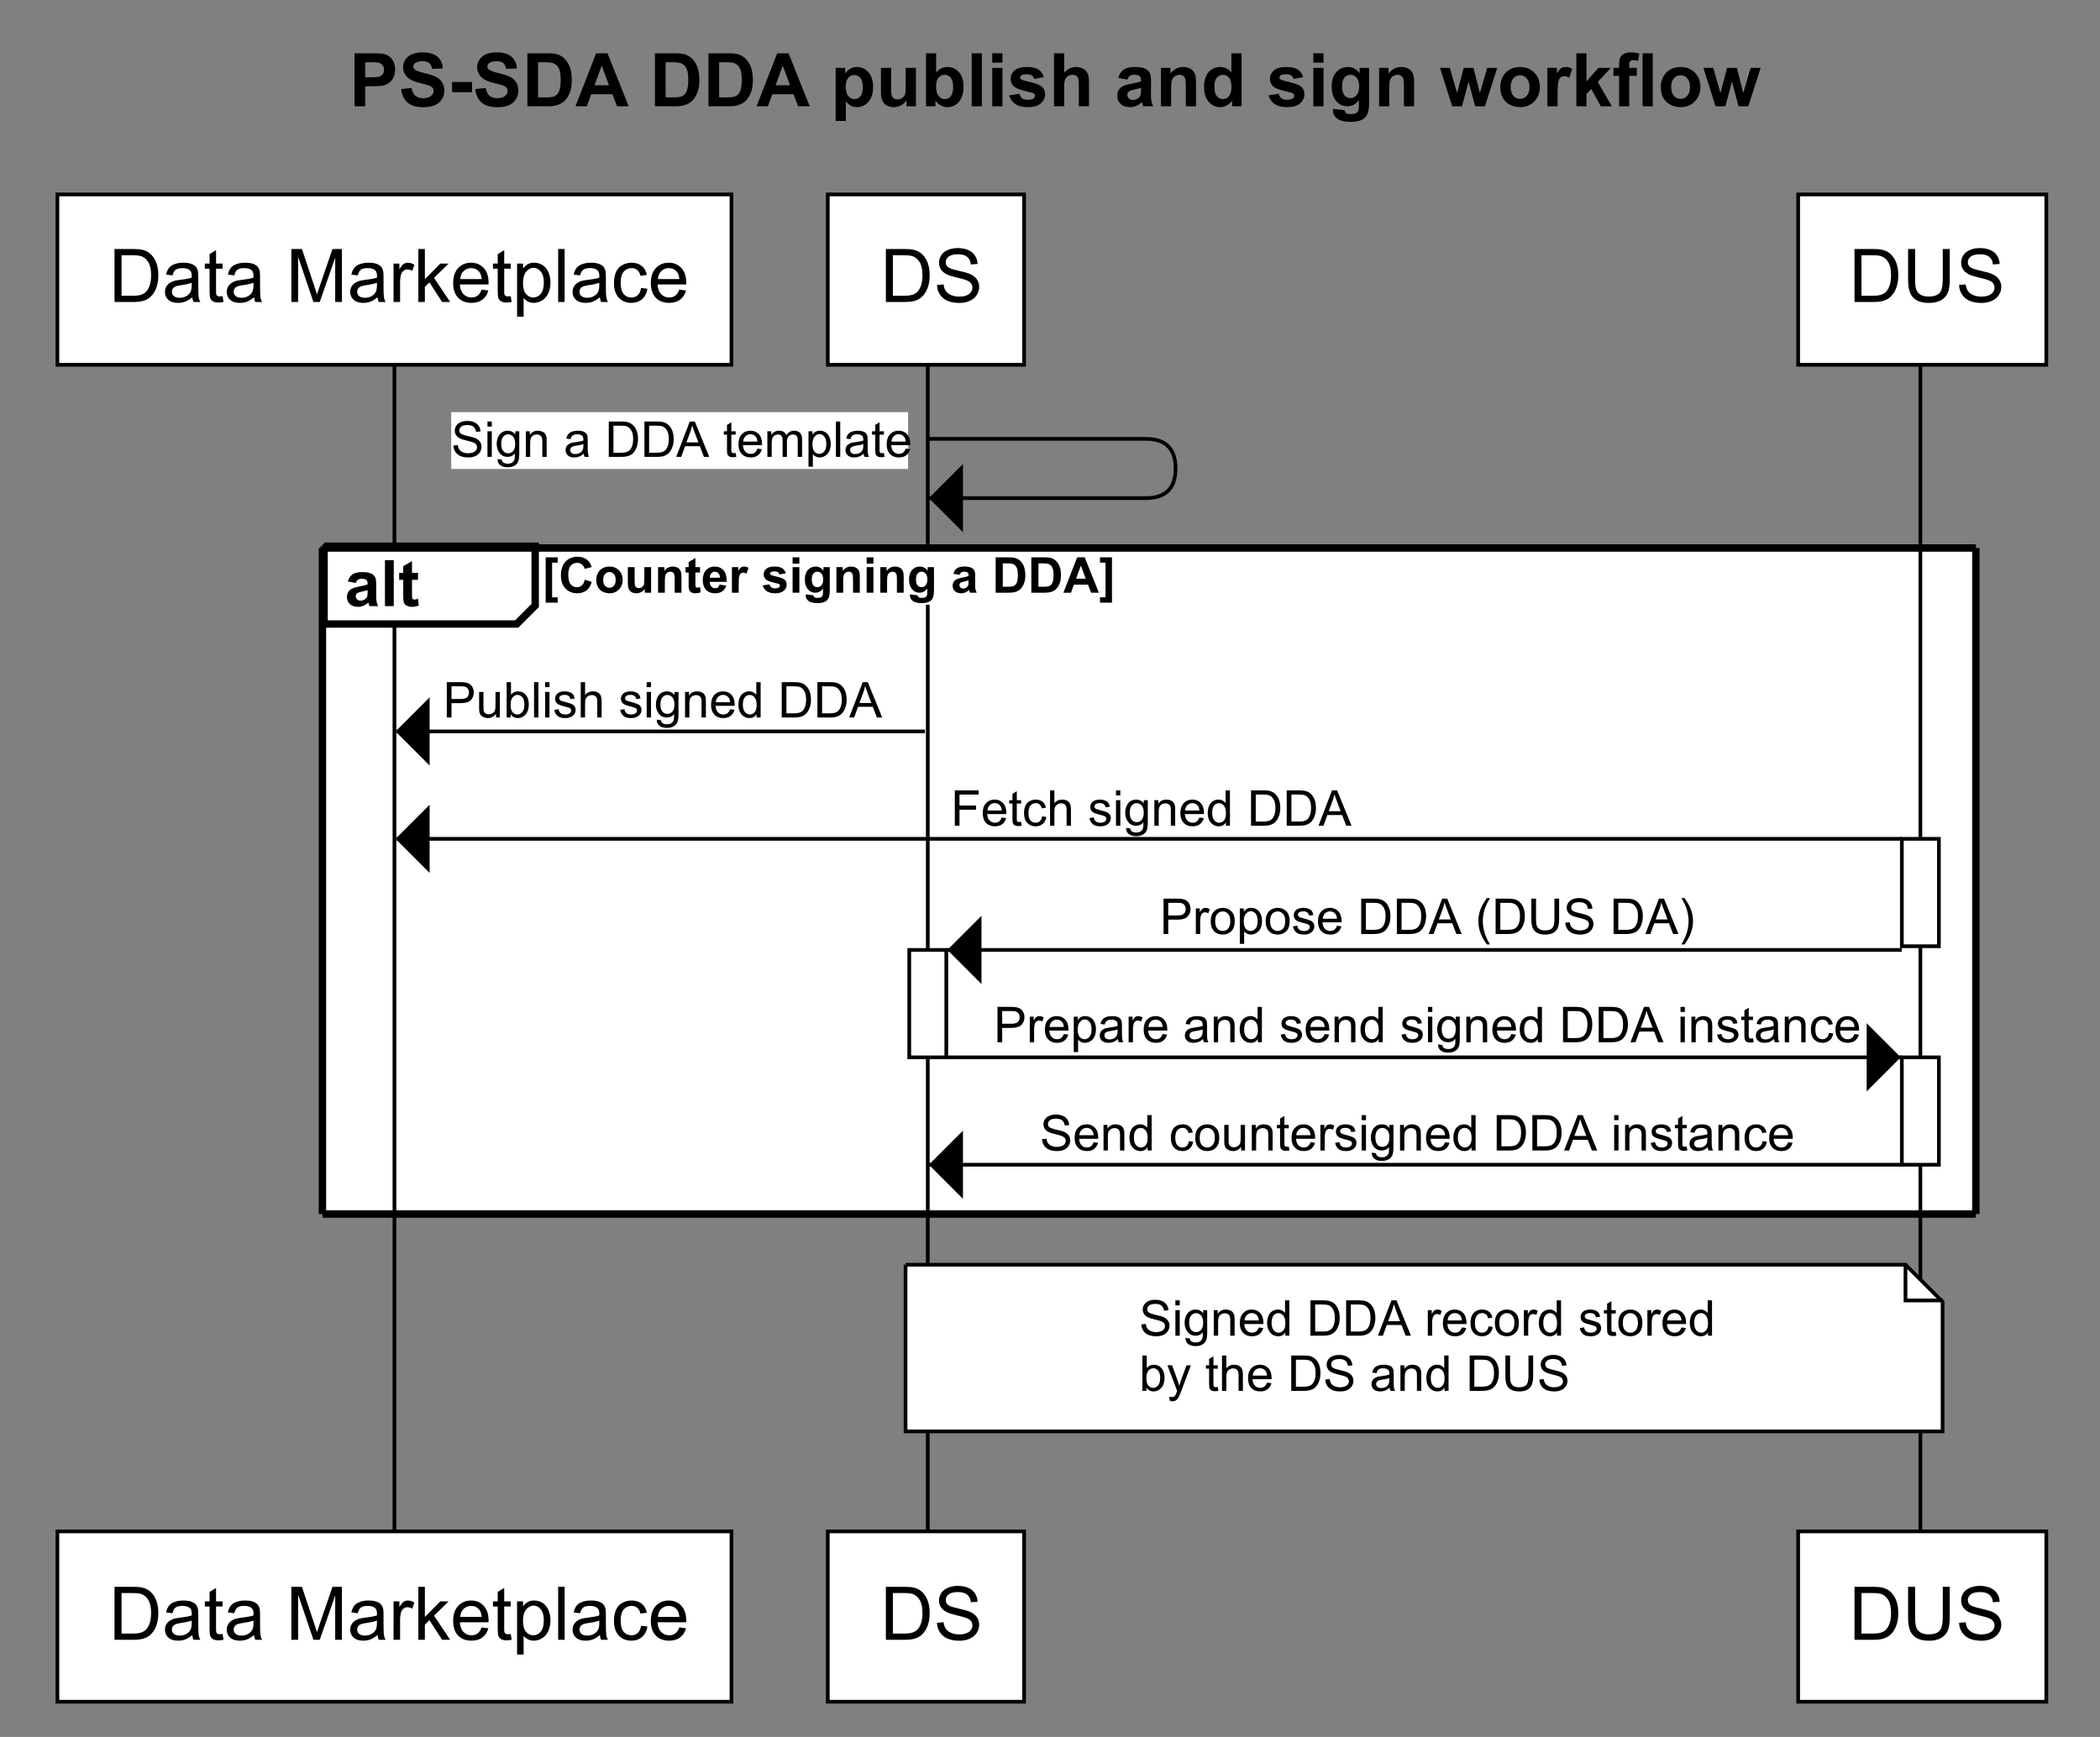 <?xml version="1.0" encoding="UTF-8"?>
<svg xmlns="http://www.w3.org/2000/svg" xmlns:xlink="http://www.w3.org/1999/xlink" width="567pt" height="469pt" viewBox="0 0 567 469" version="1.1">
<rect x="0" y="0" width="567" height="469" fill="#808080" stroke="none"/>
<defs>
<g>
<symbol overflow="visible" id="glyph0-0">
<path style="stroke:none;" d="M 2.5 0 L 2.5 -12.5 L 12.5 -12.5 L 12.5 0 Z M 2.812 -0.312 L 12.188 -0.312 L 12.188 -12.188 L 2.812 -12.188 Z M 2.812 -0.312 "/>
</symbol>
<symbol overflow="visible" id="glyph0-1">
<path style="stroke:none;" d="M 1.453 0 L 1.453 -14.312 L 6.094 -14.312 C 7.852 -14.312 9 -14.242 9.531 -14.109 C 10.352 -13.891 11.039 -13.422 11.594 -12.703 C 12.145 -11.984 12.422 -11.051 12.422 -9.906 C 12.422 -9.031 12.258 -8.289 11.938 -7.688 C 11.625 -7.094 11.219 -6.625 10.719 -6.281 C 10.227 -5.938 9.734 -5.711 9.234 -5.609 C 8.535 -5.473 7.535 -5.406 6.234 -5.406 L 4.344 -5.406 L 4.344 0 Z M 4.344 -11.891 L 4.344 -7.828 L 5.922 -7.828 C 7.066 -7.828 7.832 -7.898 8.219 -8.047 C 8.602 -8.203 8.898 -8.438 9.109 -8.75 C 9.328 -9.07 9.438 -9.445 9.438 -9.875 C 9.438 -10.395 9.285 -10.82 8.984 -11.156 C 8.68 -11.5 8.297 -11.711 7.828 -11.797 C 7.484 -11.859 6.789 -11.891 5.75 -11.891 Z M 4.344 -11.891 "/>
</symbol>
<symbol overflow="visible" id="glyph0-2">
<path style="stroke:none;" d="M 0.719 -4.656 L 3.531 -4.938 C 3.707 -3.988 4.051 -3.289 4.562 -2.844 C 5.082 -2.406 5.781 -2.188 6.656 -2.188 C 7.594 -2.188 8.297 -2.383 8.766 -2.781 C 9.234 -3.176 9.469 -3.633 9.469 -4.156 C 9.469 -4.5 9.367 -4.785 9.172 -5.016 C 8.973 -5.254 8.629 -5.461 8.141 -5.641 C 7.797 -5.766 7.023 -5.973 5.828 -6.266 C 4.273 -6.648 3.188 -7.125 2.562 -7.688 C 1.676 -8.477 1.234 -9.438 1.234 -10.562 C 1.234 -11.289 1.441 -11.973 1.859 -12.609 C 2.273 -13.242 2.867 -13.727 3.641 -14.062 C 4.422 -14.395 5.363 -14.562 6.469 -14.562 C 8.258 -14.562 9.609 -14.164 10.516 -13.375 C 11.43 -12.594 11.91 -11.539 11.953 -10.219 L 9.062 -10.094 C 8.938 -10.832 8.672 -11.363 8.266 -11.688 C 7.859 -12.008 7.25 -12.172 6.438 -12.172 C 5.594 -12.172 4.938 -12 4.469 -11.656 C 4.156 -11.426 4 -11.129 4 -10.766 C 4 -10.422 4.145 -10.129 4.438 -9.891 C 4.801 -9.586 5.688 -9.27 7.094 -8.938 C 8.5 -8.602 9.535 -8.258 10.203 -7.906 C 10.879 -7.551 11.406 -7.066 11.781 -6.453 C 12.164 -5.836 12.359 -5.078 12.359 -4.172 C 12.359 -3.348 12.129 -2.578 11.672 -1.859 C 11.223 -1.148 10.582 -0.617 9.75 -0.266 C 8.914 0.078 7.875 0.25 6.625 0.25 C 4.82 0.25 3.43 -0.164 2.453 -1 C 1.484 -1.832 0.906 -3.051 0.719 -4.656 Z M 0.719 -4.656 "/>
</symbol>
<symbol overflow="visible" id="glyph0-3">
<path style="stroke:none;" d="M 1.125 -3.812 L 1.125 -6.562 L 6.516 -6.562 L 6.516 -3.812 Z M 1.125 -3.812 "/>
</symbol>
<symbol overflow="visible" id="glyph0-4">
<path style="stroke:none;" d="M 1.453 -14.312 L 6.734 -14.312 C 7.922 -14.312 8.828 -14.223 9.453 -14.047 C 10.297 -13.797 11.016 -13.352 11.609 -12.719 C 12.211 -12.094 12.672 -11.32 12.984 -10.406 C 13.297 -9.488 13.453 -8.359 13.453 -7.016 C 13.453 -5.836 13.305 -4.82 13.016 -3.969 C 12.648 -2.926 12.133 -2.086 11.469 -1.453 C 10.969 -0.961 10.289 -0.578 9.438 -0.297 C 8.801 -0.098 7.953 0 6.891 0 L 1.453 0 Z M 4.344 -11.891 L 4.344 -2.406 L 6.5 -2.406 C 7.301 -2.406 7.883 -2.453 8.25 -2.547 C 8.719 -2.66 9.102 -2.859 9.406 -3.141 C 9.719 -3.422 9.969 -3.879 10.156 -4.516 C 10.352 -5.16 10.453 -6.039 10.453 -7.156 C 10.453 -8.258 10.352 -9.109 10.156 -9.703 C 9.969 -10.297 9.695 -10.754 9.344 -11.078 C 8.988 -11.41 8.547 -11.641 8.016 -11.766 C 7.609 -11.848 6.816 -11.891 5.641 -11.891 Z M 4.344 -11.891 "/>
</symbol>
<symbol overflow="visible" id="glyph0-5">
<path style="stroke:none;" d="M 14.359 0 L 11.219 0 L 9.969 -3.25 L 4.25 -3.25 L 3.062 0 L 0 0 L 5.578 -14.312 L 8.641 -14.312 Z M 9.047 -5.672 L 7.078 -10.984 L 5.141 -5.672 Z M 9.047 -5.672 "/>
</symbol>
<symbol overflow="visible" id="glyph0-6">
<path style="stroke:none;" d=""/>
</symbol>
<symbol overflow="visible" id="glyph0-7">
<path style="stroke:none;" d="M 1.359 -10.375 L 3.922 -10.375 L 3.922 -8.844 C 4.254 -9.363 4.703 -9.785 5.266 -10.109 C 5.828 -10.441 6.457 -10.609 7.156 -10.609 C 8.352 -10.609 9.367 -10.133 10.203 -9.188 C 11.047 -8.25 11.469 -6.938 11.469 -5.25 C 11.469 -3.508 11.047 -2.16 10.203 -1.203 C 9.359 -0.242 8.332 0.234 7.125 0.234 C 6.551 0.234 6.031 0.117 5.562 -0.109 C 5.102 -0.336 4.617 -0.727 4.109 -1.281 L 4.109 3.953 L 1.359 3.953 Z M 4.078 -5.359 C 4.078 -4.191 4.305 -3.328 4.766 -2.766 C 5.223 -2.211 5.785 -1.938 6.453 -1.938 C 7.086 -1.938 7.617 -2.191 8.047 -2.703 C 8.473 -3.223 8.688 -4.062 8.688 -5.219 C 8.688 -6.312 8.469 -7.117 8.031 -7.641 C 7.594 -8.172 7.051 -8.438 6.406 -8.438 C 5.738 -8.438 5.18 -8.176 4.734 -7.656 C 4.297 -7.145 4.078 -6.379 4.078 -5.359 Z M 4.078 -5.359 "/>
</symbol>
<symbol overflow="visible" id="glyph0-8">
<path style="stroke:none;" d="M 8.266 0 L 8.266 -1.547 C 7.891 -0.992 7.391 -0.555 6.766 -0.234 C 6.148 0.078 5.504 0.234 4.828 0.234 C 4.129 0.234 3.504 0.082 2.953 -0.219 C 2.398 -0.531 2 -0.961 1.75 -1.516 C 1.5 -2.066 1.375 -2.832 1.375 -3.812 L 1.375 -10.375 L 4.125 -10.375 L 4.125 -5.609 C 4.125 -4.148 4.172 -3.254 4.266 -2.922 C 4.367 -2.598 4.551 -2.336 4.812 -2.141 C 5.082 -1.953 5.426 -1.859 5.844 -1.859 C 6.312 -1.859 6.727 -1.984 7.094 -2.234 C 7.469 -2.492 7.723 -2.812 7.859 -3.188 C 7.992 -3.57 8.062 -4.508 8.062 -6 L 8.062 -10.375 L 10.812 -10.375 L 10.812 0 Z M 8.266 0 "/>
</symbol>
<symbol overflow="visible" id="glyph0-9">
<path style="stroke:none;" d="M 1.312 0 L 1.312 -14.312 L 4.062 -14.312 L 4.062 -9.156 C 4.906 -10.125 5.91 -10.609 7.078 -10.609 C 8.336 -10.609 9.379 -10.148 10.203 -9.234 C 11.035 -8.316 11.453 -7.004 11.453 -5.297 C 11.453 -3.523 11.031 -2.16 10.188 -1.203 C 9.344 -0.242 8.316 0.234 7.109 0.234 C 6.516 0.234 5.93 0.086 5.359 -0.203 C 4.785 -0.504 4.289 -0.945 3.875 -1.531 L 3.875 0 Z M 4.047 -5.406 C 4.047 -4.332 4.211 -3.539 4.547 -3.031 C 5.023 -2.301 5.66 -1.938 6.453 -1.938 C 7.055 -1.938 7.57 -2.191 8 -2.703 C 8.426 -3.223 8.641 -4.039 8.641 -5.156 C 8.641 -6.344 8.422 -7.195 7.984 -7.719 C 7.555 -8.238 7.008 -8.5 6.344 -8.5 C 5.688 -8.5 5.141 -8.242 4.703 -7.734 C 4.266 -7.223 4.047 -6.445 4.047 -5.406 Z M 4.047 -5.406 "/>
</symbol>
<symbol overflow="visible" id="glyph0-10">
<path style="stroke:none;" d="M 1.438 0 L 1.438 -14.312 L 4.188 -14.312 L 4.188 0 Z M 1.438 0 "/>
</symbol>
<symbol overflow="visible" id="glyph0-11">
<path style="stroke:none;" d="M 1.438 -11.781 L 1.438 -14.312 L 4.188 -14.312 L 4.188 -11.781 Z M 1.438 0 L 1.438 -10.375 L 4.188 -10.375 L 4.188 0 Z M 1.438 0 "/>
</symbol>
<symbol overflow="visible" id="glyph0-12">
<path style="stroke:none;" d="M 0.469 -2.953 L 3.219 -3.375 C 3.344 -2.844 3.582 -2.438 3.938 -2.156 C 4.289 -1.883 4.789 -1.75 5.438 -1.75 C 6.145 -1.75 6.68 -1.879 7.047 -2.141 C 7.285 -2.316 7.406 -2.562 7.406 -2.875 C 7.406 -3.082 7.336 -3.254 7.203 -3.391 C 7.066 -3.516 6.766 -3.633 6.297 -3.75 C 4.078 -4.238 2.672 -4.688 2.078 -5.094 C 1.254 -5.645 0.844 -6.422 0.844 -7.422 C 0.844 -8.316 1.195 -9.07 1.906 -9.688 C 2.625 -10.301 3.727 -10.609 5.219 -10.609 C 6.633 -10.609 7.688 -10.375 8.375 -9.906 C 9.07 -9.445 9.551 -8.766 9.812 -7.859 L 7.219 -7.391 C 7.102 -7.785 6.891 -8.094 6.578 -8.312 C 6.273 -8.531 5.836 -8.641 5.266 -8.641 C 4.547 -8.641 4.031 -8.535 3.719 -8.328 C 3.508 -8.18 3.406 -8 3.406 -7.781 C 3.406 -7.582 3.492 -7.414 3.672 -7.281 C 3.922 -7.094 4.773 -6.832 6.234 -6.5 C 7.691 -6.164 8.711 -5.758 9.297 -5.281 C 9.867 -4.789 10.156 -4.113 10.156 -3.25 C 10.156 -2.289 9.758 -1.469 8.969 -0.781 C 8.176 -0.102 7 0.234 5.438 0.234 C 4.031 0.234 2.91 -0.051 2.078 -0.625 C 1.254 -1.195 0.719 -1.973 0.469 -2.953 Z M 0.469 -2.953 "/>
</symbol>
<symbol overflow="visible" id="glyph0-13">
<path style="stroke:none;" d="M 4.172 -14.312 L 4.172 -9.047 C 5.055 -10.086 6.113 -10.609 7.344 -10.609 C 7.977 -10.609 8.547 -10.488 9.047 -10.25 C 9.555 -10.02 9.941 -9.723 10.203 -9.359 C 10.461 -8.992 10.641 -8.586 10.734 -8.141 C 10.828 -7.703 10.875 -7.016 10.875 -6.078 L 10.875 0 L 8.125 0 L 8.125 -5.484 C 8.125 -6.566 8.07 -7.254 7.969 -7.547 C 7.863 -7.836 7.676 -8.066 7.406 -8.234 C 7.145 -8.41 6.816 -8.5 6.422 -8.5 C 5.973 -8.5 5.566 -8.391 5.203 -8.172 C 4.848 -7.953 4.586 -7.617 4.422 -7.172 C 4.254 -6.723 4.172 -6.066 4.172 -5.203 L 4.172 0 L 1.422 0 L 1.422 -14.312 Z M 4.172 -14.312 "/>
</symbol>
<symbol overflow="visible" id="glyph0-14">
<path style="stroke:none;" d="M 3.484 -7.203 L 1 -7.656 C 1.281 -8.656 1.758 -9.395 2.438 -9.875 C 3.125 -10.363 4.141 -10.609 5.484 -10.609 C 6.711 -10.609 7.625 -10.461 8.219 -10.172 C 8.82 -9.879 9.242 -9.508 9.484 -9.062 C 9.734 -8.625 9.859 -7.805 9.859 -6.609 L 9.828 -3.406 C 9.828 -2.5 9.867 -1.828 9.953 -1.391 C 10.047 -0.961 10.211 -0.5 10.453 0 L 7.734 0 C 7.66 -0.188 7.57 -0.457 7.469 -0.812 C 7.426 -0.977 7.395 -1.086 7.375 -1.141 C 6.906 -0.68 6.398 -0.336 5.859 -0.109 C 5.328 0.117 4.758 0.234 4.156 0.234 C 3.094 0.234 2.254 -0.051 1.641 -0.625 C 1.023 -1.207 0.719 -1.941 0.719 -2.828 C 0.719 -3.422 0.852 -3.945 1.125 -4.406 C 1.406 -4.863 1.797 -5.211 2.297 -5.453 C 2.805 -5.703 3.539 -5.914 4.5 -6.094 C 5.781 -6.332 6.664 -6.555 7.156 -6.766 L 7.156 -7.047 C 7.156 -7.566 7.023 -7.938 6.766 -8.156 C 6.504 -8.383 6.016 -8.5 5.297 -8.5 C 4.805 -8.5 4.422 -8.406 4.141 -8.219 C 3.867 -8.031 3.648 -7.691 3.484 -7.203 Z M 7.156 -4.984 C 6.801 -4.867 6.242 -4.727 5.484 -4.562 C 4.723 -4.395 4.227 -4.234 4 -4.078 C 3.633 -3.828 3.453 -3.504 3.453 -3.109 C 3.453 -2.734 3.594 -2.406 3.875 -2.125 C 4.164 -1.844 4.535 -1.703 4.984 -1.703 C 5.473 -1.703 5.941 -1.863 6.391 -2.188 C 6.723 -2.438 6.941 -2.738 7.047 -3.094 C 7.117 -3.332 7.156 -3.781 7.156 -4.438 Z M 7.156 -4.984 "/>
</symbol>
<symbol overflow="visible" id="glyph0-15">
<path style="stroke:none;" d="M 10.875 0 L 8.125 0 L 8.125 -5.297 C 8.125 -6.41 8.066 -7.129 7.953 -7.453 C 7.836 -7.785 7.645 -8.039 7.375 -8.219 C 7.113 -8.406 6.797 -8.5 6.422 -8.5 C 5.953 -8.5 5.523 -8.367 5.141 -8.109 C 4.766 -7.848 4.504 -7.504 4.359 -7.078 C 4.223 -6.648 4.156 -5.859 4.156 -4.703 L 4.156 0 L 1.422 0 L 1.422 -10.375 L 3.969 -10.375 L 3.969 -8.844 C 4.875 -10.02 6.016 -10.609 7.391 -10.609 C 7.992 -10.609 8.547 -10.5 9.047 -10.281 C 9.547 -10.062 9.922 -9.781 10.172 -9.438 C 10.43 -9.102 10.613 -8.719 10.719 -8.281 C 10.82 -7.852 10.875 -7.242 10.875 -6.453 Z M 10.875 0 "/>
</symbol>
<symbol overflow="visible" id="glyph0-16">
<path style="stroke:none;" d="M 10.953 0 L 8.406 0 L 8.406 -1.531 C 7.977 -0.938 7.473 -0.492 6.891 -0.203 C 6.316 0.086 5.738 0.234 5.156 0.234 C 3.969 0.234 2.945 -0.242 2.094 -1.203 C 1.25 -2.16 0.828 -3.5 0.828 -5.219 C 0.828 -6.977 1.238 -8.316 2.062 -9.234 C 2.883 -10.148 3.93 -10.609 5.203 -10.609 C 6.359 -10.609 7.359 -10.125 8.203 -9.156 L 8.203 -14.312 L 10.953 -14.312 Z M 3.625 -5.406 C 3.625 -4.301 3.773 -3.504 4.078 -3.016 C 4.523 -2.297 5.145 -1.938 5.938 -1.938 C 6.57 -1.938 7.109 -2.203 7.547 -2.734 C 7.992 -3.273 8.219 -4.078 8.219 -5.141 C 8.219 -6.336 8 -7.195 7.562 -7.719 C 7.133 -8.238 6.586 -8.5 5.922 -8.5 C 5.266 -8.5 4.719 -8.238 4.281 -7.719 C 3.844 -7.207 3.625 -6.438 3.625 -5.406 Z M 3.625 -5.406 "/>
</symbol>
<symbol overflow="visible" id="glyph0-17">
<path style="stroke:none;" d="M 1.188 0.688 L 4.312 1.062 C 4.363 1.426 4.484 1.676 4.672 1.812 C 4.93 2.008 5.344 2.109 5.906 2.109 C 6.625 2.109 7.16 2 7.516 1.781 C 7.754 1.645 7.938 1.414 8.062 1.094 C 8.145 0.863 8.188 0.441 8.188 -0.172 L 8.188 -1.688 C 7.375 -0.562 6.344 0 5.094 0 C 3.695 0 2.594 -0.586 1.781 -1.766 C 1.145 -2.703 0.828 -3.863 0.828 -5.25 C 0.828 -6.988 1.242 -8.316 2.078 -9.234 C 2.91 -10.148 3.953 -10.609 5.203 -10.609 C 6.484 -10.609 7.539 -10.047 8.375 -8.922 L 8.375 -10.375 L 10.938 -10.375 L 10.938 -1.062 C 10.938 0.156 10.832 1.066 10.625 1.672 C 10.426 2.285 10.145 2.766 9.781 3.109 C 9.414 3.453 8.926 3.719 8.312 3.906 C 7.707 4.102 6.941 4.203 6.016 4.203 C 4.254 4.203 3.004 3.898 2.266 3.297 C 1.535 2.703 1.172 1.941 1.172 1.016 C 1.172 0.922 1.176 0.812 1.188 0.688 Z M 3.641 -5.406 C 3.641 -4.301 3.848 -3.492 4.266 -2.984 C 4.691 -2.473 5.219 -2.219 5.844 -2.219 C 6.52 -2.219 7.086 -2.477 7.547 -3 C 8.016 -3.531 8.25 -4.305 8.25 -5.328 C 8.25 -6.398 8.023 -7.195 7.578 -7.719 C 7.141 -8.238 6.582 -8.5 5.906 -8.5 C 5.238 -8.5 4.691 -8.242 4.266 -7.734 C 3.848 -7.223 3.641 -6.445 3.641 -5.406 Z M 3.641 -5.406 "/>
</symbol>
<symbol overflow="visible" id="glyph0-18">
<path style="stroke:none;" d="M 3.375 0 L 0.094 -10.375 L 2.75 -10.375 L 4.703 -3.578 L 6.484 -10.375 L 9.125 -10.375 L 10.859 -3.578 L 12.844 -10.375 L 15.547 -10.375 L 12.219 0 L 9.578 0 L 7.797 -6.672 L 6.031 0 Z M 3.375 0 "/>
</symbol>
<symbol overflow="visible" id="glyph0-19">
<path style="stroke:none;" d="M 0.797 -5.328 C 0.797 -6.242 1.02 -7.129 1.469 -7.984 C 1.926 -8.836 2.566 -9.488 3.391 -9.938 C 4.211 -10.383 5.129 -10.609 6.141 -10.609 C 7.711 -10.609 9 -10.098 10 -9.078 C 11 -8.055 11.5 -6.77 11.5 -5.219 C 11.5 -3.645 10.992 -2.344 9.984 -1.312 C 8.973 -0.281 7.695 0.234 6.156 0.234 C 5.207 0.234 4.301 0.02 3.438 -0.406 C 2.582 -0.844 1.926 -1.473 1.469 -2.297 C 1.02 -3.129 0.797 -4.141 0.797 -5.328 Z M 3.609 -5.188 C 3.609 -4.156 3.852 -3.363 4.344 -2.812 C 4.832 -2.27 5.438 -2 6.156 -2 C 6.875 -2 7.473 -2.27 7.953 -2.812 C 8.441 -3.363 8.688 -4.16 8.688 -5.203 C 8.688 -6.223 8.441 -7.004 7.953 -7.547 C 7.473 -8.098 6.875 -8.375 6.156 -8.375 C 5.438 -8.375 4.832 -8.098 4.344 -7.547 C 3.852 -7.004 3.609 -6.219 3.609 -5.188 Z M 3.609 -5.188 "/>
</symbol>
<symbol overflow="visible" id="glyph0-20">
<path style="stroke:none;" d="M 4.062 0 L 1.312 0 L 1.312 -10.375 L 3.875 -10.375 L 3.875 -8.891 C 4.301 -9.586 4.688 -10.047 5.031 -10.266 C 5.383 -10.492 5.785 -10.609 6.234 -10.609 C 6.859 -10.609 7.457 -10.438 8.031 -10.094 L 7.188 -7.703 C 6.727 -7.992 6.301 -8.141 5.906 -8.141 C 5.52 -8.141 5.191 -8.035 4.922 -7.828 C 4.648 -7.617 4.438 -7.234 4.281 -6.672 C 4.133 -6.117 4.062 -4.961 4.062 -3.203 Z M 4.062 0 "/>
</symbol>
<symbol overflow="visible" id="glyph0-21">
<path style="stroke:none;" d="M 1.344 0 L 1.344 -14.312 L 4.078 -14.312 L 4.078 -6.719 L 7.297 -10.375 L 10.672 -10.375 L 7.125 -6.578 L 10.922 0 L 7.969 0 L 5.359 -4.656 L 4.078 -3.328 L 4.078 0 Z M 1.344 0 "/>
</symbol>
<symbol overflow="visible" id="glyph0-22">
<path style="stroke:none;" d="M 0.234 -10.375 L 1.766 -10.375 L 1.766 -11.156 C 1.766 -12.031 1.852 -12.68 2.031 -13.109 C 2.219 -13.535 2.562 -13.883 3.062 -14.156 C 3.562 -14.426 4.191 -14.562 4.953 -14.562 C 5.734 -14.562 6.5 -14.441 7.25 -14.203 L 6.875 -12.297 C 6.438 -12.398 6.016 -12.453 5.609 -12.453 C 5.211 -12.453 4.926 -12.359 4.75 -12.172 C 4.582 -11.984 4.5 -11.629 4.5 -11.109 L 4.5 -10.375 L 6.547 -10.375 L 6.547 -8.219 L 4.5 -8.219 L 4.5 0 L 1.766 0 L 1.766 -8.219 L 0.234 -8.219 Z M 0.234 -10.375 "/>
</symbol>
<symbol overflow="visible" id="glyph1-0">
<path style="stroke:none;" d="M 2.5 0 L 2.5 -12.5 L 12.5 -12.5 L 12.5 0 Z M 2.812 -0.312 L 12.188 -0.312 L 12.188 -12.188 L 2.812 -12.188 Z M 2.812 -0.312 "/>
</symbol>
<symbol overflow="visible" id="glyph1-1">
<path style="stroke:none;" d="M 1.547 0 L 1.547 -14.312 L 6.469 -14.312 C 7.582 -14.312 8.438 -14.242 9.031 -14.109 C 9.844 -13.922 10.539 -13.582 11.125 -13.094 C 11.875 -12.445 12.438 -11.629 12.812 -10.641 C 13.188 -9.648 13.375 -8.516 13.375 -7.234 C 13.375 -6.148 13.25 -5.188 13 -4.344 C 12.75 -3.508 12.422 -2.816 12.016 -2.266 C 11.617 -1.711 11.188 -1.273 10.719 -0.953 C 10.25 -0.641 9.68 -0.398 9.016 -0.234 C 8.348 -0.078 7.578 0 6.703 0 Z M 3.438 -1.688 L 6.5 -1.688 C 7.438 -1.688 8.172 -1.773 8.703 -1.953 C 9.242 -2.129 9.676 -2.379 10 -2.703 C 10.445 -3.148 10.797 -3.75 11.047 -4.5 C 11.297 -5.258 11.422 -6.18 11.422 -7.266 C 11.422 -8.766 11.176 -9.914 10.688 -10.719 C 10.195 -11.52 9.598 -12.055 8.891 -12.328 C 8.391 -12.523 7.578 -12.625 6.453 -12.625 L 3.438 -12.625 Z M 3.438 -1.688 "/>
</symbol>
<symbol overflow="visible" id="glyph1-2">
<path style="stroke:none;" d="M 8.094 -1.281 C 7.438 -0.727 6.805 -0.336 6.203 -0.109 C 5.598 0.117 4.953 0.234 4.266 0.234 C 3.129 0.234 2.254 -0.039 1.641 -0.594 C 1.023 -1.156 0.719 -1.867 0.719 -2.734 C 0.719 -3.242 0.832 -3.707 1.062 -4.125 C 1.301 -4.539 1.609 -4.875 1.984 -5.125 C 2.359 -5.383 2.781 -5.582 3.25 -5.719 C 3.594 -5.801 4.113 -5.891 4.812 -5.984 C 6.227 -6.148 7.27 -6.348 7.938 -6.578 C 7.945 -6.816 7.953 -6.973 7.953 -7.047 C 7.953 -7.754 7.785 -8.258 7.453 -8.562 C 7.004 -8.957 6.336 -9.156 5.453 -9.156 C 4.617 -9.156 4.004 -9.008 3.609 -8.719 C 3.223 -8.426 2.938 -7.91 2.75 -7.172 L 1.031 -7.406 C 1.188 -8.145 1.441 -8.738 1.797 -9.188 C 2.148 -9.645 2.664 -9.992 3.344 -10.234 C 4.02 -10.484 4.805 -10.609 5.703 -10.609 C 6.586 -10.609 7.305 -10.504 7.859 -10.297 C 8.41 -10.086 8.816 -9.82 9.078 -9.5 C 9.336 -9.188 9.52 -8.789 9.625 -8.312 C 9.688 -8.008 9.719 -7.469 9.719 -6.688 L 9.719 -4.344 C 9.719 -2.707 9.754 -1.672 9.828 -1.234 C 9.898 -0.805 10.051 -0.395 10.281 0 L 8.438 0 C 8.258 -0.363 8.145 -0.789 8.094 -1.281 Z M 7.938 -5.203 C 7.301 -4.941 6.344 -4.723 5.062 -4.547 C 4.344 -4.441 3.832 -4.32 3.531 -4.188 C 3.238 -4.062 3.008 -3.875 2.844 -3.625 C 2.676 -3.375 2.594 -3.094 2.594 -2.781 C 2.594 -2.312 2.77 -1.922 3.125 -1.609 C 3.477 -1.297 4 -1.141 4.688 -1.141 C 5.363 -1.141 5.961 -1.285 6.484 -1.578 C 7.016 -1.879 7.406 -2.285 7.656 -2.797 C 7.844 -3.203 7.938 -3.789 7.938 -4.562 Z M 7.938 -5.203 "/>
</symbol>
<symbol overflow="visible" id="glyph1-3">
<path style="stroke:none;" d="M 5.156 -1.578 L 5.406 -0.016 C 4.914 0.086 4.473 0.141 4.078 0.141 C 3.441 0.141 2.945 0.039 2.594 -0.156 C 2.25 -0.363 2.004 -0.629 1.859 -0.953 C 1.711 -1.285 1.641 -1.977 1.641 -3.031 L 1.641 -9 L 0.359 -9 L 0.359 -10.375 L 1.641 -10.375 L 1.641 -12.938 L 3.391 -14 L 3.391 -10.375 L 5.156 -10.375 L 5.156 -9 L 3.391 -9 L 3.391 -2.938 C 3.391 -2.438 3.422 -2.113 3.484 -1.969 C 3.547 -1.832 3.645 -1.719 3.781 -1.625 C 3.926 -1.539 4.129 -1.5 4.391 -1.5 C 4.578 -1.5 4.832 -1.523 5.156 -1.578 Z M 5.156 -1.578 "/>
</symbol>
<symbol overflow="visible" id="glyph1-4">
<path style="stroke:none;" d=""/>
</symbol>
<symbol overflow="visible" id="glyph1-5">
<path style="stroke:none;" d="M 1.484 0 L 1.484 -14.312 L 4.344 -14.312 L 7.719 -4.188 C 8.031 -3.238 8.258 -2.531 8.406 -2.062 C 8.57 -2.582 8.828 -3.348 9.172 -4.359 L 12.594 -14.312 L 15.141 -14.312 L 15.141 0 L 13.328 0 L 13.328 -11.984 L 9.156 0 L 7.453 0 L 3.312 -12.188 L 3.312 0 Z M 1.484 0 "/>
</symbol>
<symbol overflow="visible" id="glyph1-6">
<path style="stroke:none;" d="M 1.297 0 L 1.297 -10.375 L 2.875 -10.375 L 2.875 -8.797 C 3.281 -9.535 3.656 -10.02 4 -10.25 C 4.344 -10.488 4.719 -10.609 5.125 -10.609 C 5.719 -10.609 6.32 -10.422 6.938 -10.047 L 6.328 -8.406 C 5.898 -8.664 5.473 -8.797 5.047 -8.797 C 4.66 -8.797 4.312 -8.676 4 -8.438 C 3.695 -8.207 3.477 -7.891 3.344 -7.484 C 3.156 -6.859 3.062 -6.176 3.062 -5.438 L 3.062 0 Z M 1.297 0 "/>
</symbol>
<symbol overflow="visible" id="glyph1-7">
<path style="stroke:none;" d="M 1.328 0 L 1.328 -14.312 L 3.094 -14.312 L 3.094 -6.156 L 7.25 -10.375 L 9.516 -10.375 L 5.562 -6.531 L 9.922 0 L 7.75 0 L 4.328 -5.297 L 3.094 -4.109 L 3.094 0 Z M 1.328 0 "/>
</symbol>
<symbol overflow="visible" id="glyph1-8">
<path style="stroke:none;" d="M 8.422 -3.344 L 10.234 -3.109 C 9.953 -2.055 9.422 -1.234 8.641 -0.641 C 7.867 -0.055 6.879 0.234 5.672 0.234 C 4.16 0.234 2.957 -0.227 2.062 -1.156 C 1.176 -2.094 0.734 -3.406 0.734 -5.094 C 0.734 -6.844 1.18 -8.195 2.078 -9.156 C 2.973 -10.125 4.141 -10.609 5.578 -10.609 C 6.961 -10.609 8.094 -10.133 8.969 -9.188 C 9.852 -8.25 10.297 -6.922 10.297 -5.203 C 10.297 -5.098 10.289 -4.941 10.281 -4.734 L 2.547 -4.734 C 2.609 -3.598 2.93 -2.727 3.516 -2.125 C 4.098 -1.52 4.82 -1.219 5.688 -1.219 C 6.332 -1.219 6.879 -1.383 7.328 -1.719 C 7.785 -2.062 8.148 -2.602 8.422 -3.344 Z M 2.641 -6.188 L 8.438 -6.188 C 8.363 -7.051 8.145 -7.703 7.781 -8.141 C 7.219 -8.816 6.488 -9.156 5.594 -9.156 C 4.789 -9.156 4.113 -8.883 3.562 -8.344 C 3.008 -7.812 2.703 -7.094 2.641 -6.188 Z M 2.641 -6.188 "/>
</symbol>
<symbol overflow="visible" id="glyph1-9">
<path style="stroke:none;" d="M 1.312 3.969 L 1.312 -10.375 L 2.922 -10.375 L 2.922 -9.031 C 3.297 -9.551 3.719 -9.941 4.188 -10.203 C 4.664 -10.473 5.242 -10.609 5.922 -10.609 C 6.805 -10.609 7.586 -10.379 8.266 -9.922 C 8.941 -9.461 9.453 -8.816 9.797 -7.984 C 10.148 -7.16 10.328 -6.254 10.328 -5.266 C 10.328 -4.203 10.133 -3.242 9.75 -2.391 C 9.375 -1.547 8.82 -0.895 8.094 -0.438 C 7.363 0.008 6.598 0.234 5.797 0.234 C 5.211 0.234 4.688 0.109 4.219 -0.141 C 3.758 -0.391 3.379 -0.703 3.078 -1.078 L 3.078 3.969 Z M 2.906 -5.125 C 2.906 -3.789 3.176 -2.805 3.719 -2.172 C 4.258 -1.535 4.914 -1.219 5.688 -1.219 C 6.469 -1.219 7.133 -1.547 7.688 -2.203 C 8.25 -2.859 8.531 -3.883 8.531 -5.281 C 8.531 -6.594 8.254 -7.578 7.703 -8.234 C 7.16 -8.898 6.516 -9.234 5.766 -9.234 C 5.016 -9.234 4.348 -8.879 3.766 -8.172 C 3.191 -7.473 2.906 -6.457 2.906 -5.125 Z M 2.906 -5.125 "/>
</symbol>
<symbol overflow="visible" id="glyph1-10">
<path style="stroke:none;" d="M 1.281 0 L 1.281 -14.312 L 3.031 -14.312 L 3.031 0 Z M 1.281 0 "/>
</symbol>
<symbol overflow="visible" id="glyph1-11">
<path style="stroke:none;" d="M 8.094 -3.797 L 9.812 -3.578 C 9.625 -2.379 9.141 -1.441 8.359 -0.766 C 7.586 -0.098 6.633 0.234 5.5 0.234 C 4.082 0.234 2.941 -0.227 2.078 -1.156 C 1.211 -2.082 0.781 -3.41 0.781 -5.141 C 0.781 -6.266 0.961 -7.242 1.328 -8.078 C 1.703 -8.922 2.27 -9.551 3.031 -9.969 C 3.789 -10.395 4.617 -10.609 5.516 -10.609 C 6.641 -10.609 7.555 -10.32 8.266 -9.75 C 8.984 -9.176 9.445 -8.367 9.656 -7.328 L 7.938 -7.062 C 7.781 -7.758 7.492 -8.281 7.078 -8.625 C 6.66 -8.977 6.16 -9.156 5.578 -9.156 C 4.691 -9.156 3.973 -8.836 3.422 -8.203 C 2.867 -7.566 2.594 -6.566 2.594 -5.203 C 2.594 -3.805 2.859 -2.789 3.391 -2.156 C 3.922 -1.531 4.617 -1.219 5.484 -1.219 C 6.172 -1.219 6.742 -1.426 7.203 -1.844 C 7.672 -2.27 7.969 -2.922 8.094 -3.797 Z M 8.094 -3.797 "/>
</symbol>
<symbol overflow="visible" id="glyph1-12">
<path style="stroke:none;" d="M 0.906 -4.594 L 2.688 -4.75 C 2.77 -4.039 2.961 -3.457 3.266 -3 C 3.578 -2.539 4.055 -2.164 4.703 -1.875 C 5.359 -1.594 6.098 -1.453 6.922 -1.453 C 7.641 -1.453 8.273 -1.555 8.828 -1.766 C 9.379 -1.984 9.789 -2.281 10.062 -2.656 C 10.332 -3.031 10.469 -3.441 10.469 -3.891 C 10.469 -4.336 10.336 -4.727 10.078 -5.062 C 9.816 -5.395 9.391 -5.676 8.797 -5.906 C 8.41 -6.062 7.555 -6.297 6.234 -6.609 C 4.922 -6.922 4.004 -7.219 3.484 -7.5 C 2.797 -7.852 2.285 -8.297 1.953 -8.828 C 1.617 -9.359 1.453 -9.953 1.453 -10.609 C 1.453 -11.336 1.656 -12.016 2.062 -12.641 C 2.469 -13.266 3.066 -13.738 3.859 -14.062 C 4.648 -14.395 5.523 -14.562 6.484 -14.562 C 7.547 -14.562 8.484 -14.391 9.297 -14.047 C 10.109 -13.703 10.727 -13.195 11.156 -12.531 C 11.594 -11.875 11.828 -11.125 11.859 -10.281 L 10.047 -10.141 C 9.953 -11.047 9.625 -11.727 9.062 -12.188 C 8.5 -12.656 7.664 -12.891 6.562 -12.891 C 5.414 -12.891 4.578 -12.676 4.047 -12.25 C 3.523 -11.832 3.266 -11.332 3.266 -10.75 C 3.266 -10.227 3.453 -9.801 3.828 -9.469 C 4.191 -9.133 5.145 -8.797 6.688 -8.453 C 8.227 -8.109 9.285 -7.805 9.859 -7.547 C 10.691 -7.16 11.305 -6.672 11.703 -6.078 C 12.098 -5.492 12.297 -4.816 12.297 -4.047 C 12.297 -3.285 12.078 -2.566 11.641 -1.891 C 11.203 -1.211 10.57 -0.688 9.75 -0.312 C 8.938 0.062 8.02 0.25 7 0.25 C 5.707 0.25 4.625 0.062 3.75 -0.312 C 2.875 -0.695 2.188 -1.27 1.688 -2.031 C 1.188 -2.789 0.926 -3.645 0.906 -4.594 Z M 0.906 -4.594 "/>
</symbol>
<symbol overflow="visible" id="glyph1-13">
<path style="stroke:none;" d="M 10.938 -14.312 L 12.828 -14.312 L 12.828 -6.047 C 12.828 -4.609 12.664 -3.461 12.344 -2.609 C 12.02 -1.766 11.43 -1.078 10.578 -0.547 C 9.734 -0.016 8.617 0.25 7.234 0.25 C 5.891 0.25 4.789 0.02 3.938 -0.438 C 3.094 -0.906 2.488 -1.578 2.125 -2.453 C 1.758 -3.328 1.578 -4.523 1.578 -6.047 L 1.578 -14.312 L 3.469 -14.312 L 3.469 -6.062 C 3.469 -4.812 3.582 -3.891 3.812 -3.297 C 4.039 -2.711 4.438 -2.258 5 -1.938 C 5.562 -1.625 6.254 -1.469 7.078 -1.469 C 8.461 -1.469 9.453 -1.781 10.047 -2.406 C 10.641 -3.039 10.938 -4.258 10.938 -6.062 Z M 10.938 -14.312 "/>
</symbol>
<symbol overflow="visible" id="glyph2-0">
<path style="stroke:none;" d="M 1.672 0 L 1.672 -8.328 L 8.328 -8.328 L 8.328 0 Z M 1.875 -0.203 L 8.125 -0.203 L 8.125 -8.125 L 1.875 -8.125 Z M 1.875 -0.203 "/>
</symbol>
<symbol overflow="visible" id="glyph2-1">
<path style="stroke:none;" d="M 0.594 -3.062 L 1.797 -3.172 C 1.848 -2.691 1.977 -2.297 2.188 -1.984 C 2.395 -1.68 2.711 -1.438 3.141 -1.25 C 3.578 -1.062 4.066 -0.969 4.609 -0.969 C 5.086 -0.969 5.508 -1.039 5.875 -1.188 C 6.25 -1.332 6.523 -1.523 6.703 -1.766 C 6.879 -2.016 6.969 -2.289 6.969 -2.594 C 6.969 -2.895 6.879 -3.156 6.703 -3.375 C 6.535 -3.594 6.254 -3.781 5.859 -3.938 C 5.598 -4.039 5.031 -4.195 4.156 -4.406 C 3.281 -4.613 2.664 -4.812 2.312 -5 C 1.863 -5.238 1.523 -5.535 1.297 -5.891 C 1.078 -6.242 0.969 -6.641 0.969 -7.078 C 0.969 -7.555 1.102 -8.004 1.375 -8.422 C 1.645 -8.836 2.039 -9.156 2.562 -9.375 C 3.094 -9.594 3.68 -9.703 4.328 -9.703 C 5.023 -9.703 5.645 -9.586 6.188 -9.359 C 6.727 -9.129 7.145 -8.789 7.438 -8.344 C 7.727 -7.906 7.883 -7.41 7.906 -6.859 L 6.703 -6.766 C 6.629 -7.367 6.406 -7.82 6.031 -8.125 C 5.656 -8.438 5.102 -8.594 4.375 -8.594 C 3.613 -8.594 3.055 -8.453 2.703 -8.172 C 2.359 -7.891 2.188 -7.551 2.188 -7.156 C 2.188 -6.812 2.305 -6.531 2.547 -6.312 C 2.797 -6.094 3.43 -5.863 4.453 -5.625 C 5.484 -5.395 6.188 -5.195 6.562 -5.031 C 7.125 -4.77 7.535 -4.441 7.797 -4.047 C 8.055 -3.66 8.188 -3.207 8.188 -2.688 C 8.188 -2.188 8.039 -1.707 7.75 -1.25 C 7.469 -0.801 7.051 -0.453 6.5 -0.203 C 5.957 0.035 5.348 0.156 4.672 0.156 C 3.805 0.156 3.082 0.031 2.5 -0.219 C 1.914 -0.469 1.457 -0.844 1.125 -1.344 C 0.789 -1.852 0.613 -2.426 0.594 -3.062 Z M 0.594 -3.062 "/>
</symbol>
<symbol overflow="visible" id="glyph2-2">
<path style="stroke:none;" d="M 0.891 -8.188 L 0.891 -9.547 L 2.062 -9.547 L 2.062 -8.188 Z M 0.891 0 L 0.891 -6.906 L 2.062 -6.906 L 2.062 0 Z M 0.891 0 "/>
</symbol>
<symbol overflow="visible" id="glyph2-3">
<path style="stroke:none;" d="M 0.656 0.578 L 1.797 0.734 C 1.848 1.086 1.984 1.348 2.203 1.516 C 2.492 1.723 2.891 1.828 3.391 1.828 C 3.93 1.828 4.348 1.719 4.641 1.5 C 4.941 1.289 5.145 0.988 5.25 0.594 C 5.312 0.352 5.336 -0.145 5.328 -0.906 C 4.816 -0.301 4.18 0 3.422 0 C 2.461 0 1.723 -0.344 1.203 -1.031 C 0.68 -1.719 0.422 -2.539 0.422 -3.5 C 0.422 -4.156 0.539 -4.758 0.781 -5.312 C 1.02 -5.875 1.363 -6.305 1.812 -6.609 C 2.27 -6.91 2.805 -7.062 3.422 -7.062 C 4.234 -7.062 4.906 -6.734 5.438 -6.078 L 5.438 -6.906 L 6.516 -6.906 L 6.516 -0.938 C 6.516 0.133 6.406 0.895 6.188 1.344 C 5.969 1.801 5.617 2.16 5.141 2.422 C 4.672 2.68 4.086 2.812 3.391 2.812 C 2.566 2.812 1.898 2.625 1.391 2.25 C 0.891 1.875 0.645 1.316 0.656 0.578 Z M 1.641 -3.578 C 1.641 -2.672 1.816 -2.008 2.172 -1.594 C 2.535 -1.176 2.988 -0.969 3.531 -0.969 C 4.062 -0.969 4.508 -1.176 4.875 -1.594 C 5.238 -2.008 5.422 -2.66 5.422 -3.547 C 5.422 -4.391 5.234 -5.023 4.859 -5.453 C 4.484 -5.879 4.031 -6.094 3.5 -6.094 C 2.988 -6.094 2.551 -5.879 2.188 -5.453 C 1.82 -5.035 1.641 -4.41 1.641 -3.578 Z M 1.641 -3.578 "/>
</symbol>
<symbol overflow="visible" id="glyph2-4">
<path style="stroke:none;" d="M 0.875 0 L 0.875 -6.906 L 1.938 -6.906 L 1.938 -5.922 C 2.438 -6.68 3.164 -7.062 4.125 -7.062 C 4.539 -7.062 4.926 -6.988 5.281 -6.844 C 5.633 -6.695 5.895 -6.5 6.062 -6.25 C 6.238 -6.008 6.363 -5.723 6.438 -5.391 C 6.477 -5.172 6.5 -4.789 6.5 -4.25 L 6.5 0 L 5.328 0 L 5.328 -4.203 C 5.328 -4.68 5.281 -5.035 5.188 -5.266 C 5.094 -5.504 4.93 -5.691 4.703 -5.828 C 4.473 -5.973 4.203 -6.047 3.891 -6.047 C 3.391 -6.047 2.957 -5.891 2.594 -5.578 C 2.227 -5.266 2.047 -4.664 2.047 -3.781 L 2.047 0 Z M 0.875 0 "/>
</symbol>
<symbol overflow="visible" id="glyph2-5">
<path style="stroke:none;" d=""/>
</symbol>
<symbol overflow="visible" id="glyph2-6">
<path style="stroke:none;" d="M 5.391 -0.859 C 4.953 -0.484 4.531 -0.219 4.125 -0.062 C 3.727 0.082 3.301 0.156 2.844 0.156 C 2.082 0.156 1.5 -0.023 1.094 -0.391 C 0.688 -0.766 0.484 -1.242 0.484 -1.828 C 0.484 -2.16 0.555 -2.469 0.703 -2.75 C 0.859 -3.031 1.062 -3.254 1.312 -3.422 C 1.562 -3.586 1.844 -3.719 2.156 -3.812 C 2.383 -3.863 2.734 -3.922 3.203 -3.984 C 4.148 -4.098 4.848 -4.234 5.297 -4.391 C 5.297 -4.547 5.297 -4.645 5.297 -4.688 C 5.297 -5.164 5.188 -5.504 4.969 -5.703 C 4.664 -5.961 4.219 -6.094 3.625 -6.094 C 3.082 -6.094 2.676 -5.992 2.406 -5.797 C 2.145 -5.609 1.953 -5.27 1.828 -4.781 L 0.688 -4.938 C 0.789 -5.426 0.961 -5.82 1.203 -6.125 C 1.441 -6.426 1.785 -6.656 2.234 -6.812 C 2.68 -6.977 3.203 -7.062 3.797 -7.062 C 4.391 -7.062 4.867 -6.992 5.234 -6.859 C 5.609 -6.723 5.879 -6.547 6.047 -6.328 C 6.223 -6.117 6.348 -5.852 6.422 -5.531 C 6.453 -5.332 6.469 -4.973 6.469 -4.453 L 6.469 -2.891 C 6.469 -1.805 6.492 -1.117 6.547 -0.828 C 6.598 -0.535 6.695 -0.258 6.844 0 L 5.625 0 C 5.5 -0.238 5.422 -0.523 5.391 -0.859 Z M 5.297 -3.469 C 4.867 -3.289 4.227 -3.145 3.375 -3.031 C 2.895 -2.957 2.555 -2.875 2.359 -2.781 C 2.16 -2.695 2.004 -2.57 1.891 -2.406 C 1.785 -2.238 1.734 -2.055 1.734 -1.859 C 1.734 -1.547 1.848 -1.285 2.078 -1.078 C 2.316 -0.867 2.664 -0.766 3.125 -0.766 C 3.57 -0.766 3.973 -0.863 4.328 -1.062 C 4.68 -1.258 4.941 -1.531 5.109 -1.875 C 5.234 -2.133 5.297 -2.523 5.297 -3.047 Z M 5.297 -3.469 "/>
</symbol>
<symbol overflow="visible" id="glyph2-7">
<path style="stroke:none;" d="M 1.031 0 L 1.031 -9.547 L 4.312 -9.547 C 5.051 -9.547 5.617 -9.5 6.016 -9.406 C 6.555 -9.281 7.02 -9.051 7.406 -8.719 C 7.914 -8.289 8.297 -7.742 8.547 -7.078 C 8.797 -6.422 8.922 -5.672 8.922 -4.828 C 8.922 -4.098 8.832 -3.453 8.656 -2.891 C 8.488 -2.336 8.27 -1.875 8 -1.5 C 7.738 -1.133 7.453 -0.848 7.141 -0.641 C 6.828 -0.43 6.445 -0.27 6 -0.156 C 5.562 -0.051 5.051 0 4.469 0 Z M 2.297 -1.125 L 4.328 -1.125 C 4.953 -1.125 5.441 -1.18 5.797 -1.297 C 6.16 -1.422 6.453 -1.586 6.672 -1.797 C 6.961 -2.098 7.191 -2.5 7.359 -3 C 7.523 -3.508 7.609 -4.125 7.609 -4.844 C 7.609 -5.844 7.441 -6.609 7.109 -7.141 C 6.785 -7.68 6.391 -8.039 5.922 -8.219 C 5.586 -8.352 5.047 -8.422 4.297 -8.422 L 2.297 -8.422 Z M 2.297 -1.125 "/>
</symbol>
<symbol overflow="visible" id="glyph2-8">
<path style="stroke:none;" d="M -0.016 0 L 3.641 -9.547 L 5 -9.547 L 8.906 0 L 7.469 0 L 6.359 -2.891 L 2.375 -2.891 L 1.328 0 Z M 2.734 -3.922 L 5.969 -3.922 L 4.969 -6.562 C 4.664 -7.363 4.441 -8.02 4.297 -8.531 C 4.172 -7.926 4 -7.32 3.781 -6.719 Z M 2.734 -3.922 "/>
</symbol>
<symbol overflow="visible" id="glyph2-9">
<path style="stroke:none;" d="M 3.438 -1.047 L 3.609 -0.016 C 3.273 0.055 2.977 0.094 2.719 0.094 C 2.289 0.094 1.957 0.023 1.719 -0.109 C 1.488 -0.242 1.328 -0.422 1.234 -0.641 C 1.141 -0.859 1.094 -1.32 1.094 -2.031 L 1.094 -6 L 0.234 -6 L 0.234 -6.906 L 1.094 -6.906 L 1.094 -8.625 L 2.266 -9.328 L 2.266 -6.906 L 3.438 -6.906 L 3.438 -6 L 2.266 -6 L 2.266 -1.953 C 2.266 -1.617 2.281 -1.406 2.312 -1.312 C 2.352 -1.219 2.422 -1.141 2.516 -1.078 C 2.609 -1.023 2.742 -1 2.922 -1 C 3.055 -1 3.227 -1.016 3.438 -1.047 Z M 3.438 -1.047 "/>
</symbol>
<symbol overflow="visible" id="glyph2-10">
<path style="stroke:none;" d="M 5.609 -2.219 L 6.812 -2.078 C 6.625 -1.367 6.27 -0.816 5.75 -0.422 C 5.238 -0.035 4.582 0.156 3.781 0.156 C 2.77 0.156 1.969 -0.156 1.375 -0.781 C 0.781 -1.406 0.484 -2.273 0.484 -3.391 C 0.484 -4.555 0.781 -5.457 1.375 -6.094 C 1.977 -6.738 2.758 -7.062 3.719 -7.062 C 4.645 -7.062 5.398 -6.75 5.984 -6.125 C 6.566 -5.5 6.859 -4.613 6.859 -3.469 C 6.859 -3.395 6.859 -3.289 6.859 -3.156 L 1.703 -3.156 C 1.742 -2.395 1.957 -1.812 2.344 -1.406 C 2.727 -1.008 3.207 -0.812 3.781 -0.812 C 4.219 -0.812 4.586 -0.922 4.891 -1.141 C 5.191 -1.367 5.43 -1.727 5.609 -2.219 Z M 1.766 -4.125 L 5.625 -4.125 C 5.57 -4.695 5.426 -5.129 5.188 -5.422 C 4.812 -5.879 4.328 -6.109 3.734 -6.109 C 3.191 -6.109 2.738 -5.926 2.375 -5.562 C 2.008 -5.207 1.805 -4.727 1.766 -4.125 Z M 1.766 -4.125 "/>
</symbol>
<symbol overflow="visible" id="glyph2-11">
<path style="stroke:none;" d="M 0.875 0 L 0.875 -6.906 L 1.922 -6.906 L 1.922 -5.938 C 2.141 -6.281 2.426 -6.551 2.781 -6.75 C 3.145 -6.957 3.555 -7.062 4.016 -7.062 C 4.535 -7.062 4.957 -6.957 5.281 -6.75 C 5.602 -6.539 5.832 -6.242 5.969 -5.859 C 6.52 -6.66 7.234 -7.062 8.109 -7.062 C 8.797 -7.062 9.32 -6.867 9.688 -6.484 C 10.062 -6.109 10.25 -5.531 10.25 -4.75 L 10.25 0 L 9.078 0 L 9.078 -4.359 C 9.078 -4.828 9.035 -5.16 8.953 -5.359 C 8.879 -5.566 8.742 -5.734 8.547 -5.859 C 8.348 -5.984 8.113 -6.047 7.844 -6.047 C 7.363 -6.047 6.961 -5.883 6.641 -5.562 C 6.316 -5.238 6.156 -4.723 6.156 -4.016 L 6.156 0 L 4.984 0 L 4.984 -4.484 C 4.984 -5.004 4.883 -5.395 4.688 -5.656 C 4.5 -5.914 4.191 -6.047 3.766 -6.047 C 3.43 -6.047 3.125 -5.957 2.844 -5.781 C 2.562 -5.613 2.359 -5.363 2.234 -5.031 C 2.109 -4.695 2.047 -4.211 2.047 -3.578 L 2.047 0 Z M 0.875 0 "/>
</symbol>
<symbol overflow="visible" id="glyph2-12">
<path style="stroke:none;" d="M 0.875 2.656 L 0.875 -6.906 L 1.953 -6.906 L 1.953 -6.016 C 2.203 -6.367 2.484 -6.629 2.797 -6.797 C 3.117 -6.973 3.504 -7.062 3.953 -7.062 C 4.535 -7.062 5.051 -6.91 5.5 -6.609 C 5.957 -6.305 6.301 -5.879 6.531 -5.328 C 6.758 -4.773 6.875 -4.164 6.875 -3.5 C 6.875 -2.801 6.75 -2.164 6.5 -1.594 C 6.25 -1.031 5.879 -0.598 5.391 -0.297 C 4.91 0.004 4.398 0.156 3.859 0.156 C 3.473 0.156 3.125 0.07 2.812 -0.094 C 2.5 -0.258 2.242 -0.469 2.047 -0.719 L 2.047 2.656 Z M 1.938 -3.422 C 1.938 -2.523 2.113 -1.863 2.469 -1.438 C 2.832 -1.02 3.27 -0.812 3.781 -0.812 C 4.301 -0.812 4.75 -1.031 5.125 -1.469 C 5.5 -1.906 5.688 -2.586 5.688 -3.516 C 5.688 -4.391 5.504 -5.047 5.141 -5.484 C 4.773 -5.93 4.344 -6.156 3.844 -6.156 C 3.344 -6.156 2.898 -5.922 2.516 -5.453 C 2.129 -4.984 1.938 -4.305 1.938 -3.422 Z M 1.938 -3.422 "/>
</symbol>
<symbol overflow="visible" id="glyph2-13">
<path style="stroke:none;" d="M 0.859 0 L 0.859 -9.547 L 2.031 -9.547 L 2.031 0 Z M 0.859 0 "/>
</symbol>
<symbol overflow="visible" id="glyph2-14">
<path style="stroke:none;" d="M 1.031 0 L 1.031 -9.547 L 4.625 -9.547 C 5.258 -9.547 5.742 -9.516 6.078 -9.453 C 6.547 -9.367 6.938 -9.219 7.25 -9 C 7.57 -8.781 7.828 -8.473 8.016 -8.078 C 8.211 -7.68 8.312 -7.25 8.312 -6.781 C 8.312 -5.969 8.051 -5.281 7.531 -4.719 C 7.02 -4.156 6.086 -3.875 4.734 -3.875 L 2.297 -3.875 L 2.297 0 Z M 2.297 -5 L 4.75 -5 C 5.57 -5 6.156 -5.148 6.5 -5.453 C 6.844 -5.766 7.016 -6.191 7.016 -6.734 C 7.016 -7.141 6.91 -7.484 6.703 -7.766 C 6.504 -8.047 6.238 -8.234 5.906 -8.328 C 5.695 -8.391 5.305 -8.422 4.734 -8.422 L 2.297 -8.422 Z M 2.297 -5 "/>
</symbol>
<symbol overflow="visible" id="glyph2-15">
<path style="stroke:none;" d="M 5.406 0 L 5.406 -1.016 C 4.863 -0.234 4.133 0.156 3.219 0.156 C 2.812 0.156 2.43 0.078 2.078 -0.078 C 1.723 -0.234 1.457 -0.426 1.281 -0.656 C 1.113 -0.895 0.992 -1.188 0.922 -1.531 C 0.879 -1.758 0.859 -2.125 0.859 -2.625 L 0.859 -6.906 L 2.031 -6.906 L 2.031 -3.078 C 2.031 -2.461 2.051 -2.051 2.094 -1.844 C 2.164 -1.531 2.32 -1.285 2.562 -1.109 C 2.801 -0.941 3.098 -0.859 3.453 -0.859 C 3.797 -0.859 4.125 -0.945 4.438 -1.125 C 4.75 -1.301 4.969 -1.547 5.094 -1.859 C 5.219 -2.172 5.281 -2.617 5.281 -3.203 L 5.281 -6.906 L 6.453 -6.906 L 6.453 0 Z M 5.406 0 "/>
</symbol>
<symbol overflow="visible" id="glyph2-16">
<path style="stroke:none;" d="M 1.953 0 L 0.875 0 L 0.875 -9.547 L 2.047 -9.547 L 2.047 -6.141 C 2.535 -6.754 3.164 -7.062 3.938 -7.062 C 4.363 -7.062 4.766 -6.973 5.141 -6.797 C 5.523 -6.629 5.836 -6.391 6.078 -6.078 C 6.328 -5.773 6.52 -5.406 6.656 -4.969 C 6.789 -4.531 6.859 -4.062 6.859 -3.562 C 6.859 -2.375 6.566 -1.457 5.984 -0.812 C 5.398 -0.164 4.695 0.156 3.875 0.156 C 3.062 0.156 2.422 -0.18 1.953 -0.859 Z M 1.953 -3.5 C 1.953 -2.676 2.062 -2.082 2.281 -1.719 C 2.656 -1.113 3.156 -0.812 3.781 -0.812 C 4.289 -0.812 4.734 -1.031 5.109 -1.469 C 5.484 -1.914 5.672 -2.582 5.672 -3.469 C 5.672 -4.363 5.488 -5.023 5.125 -5.453 C 4.77 -5.891 4.336 -6.109 3.828 -6.109 C 3.316 -6.109 2.875 -5.883 2.5 -5.438 C 2.133 -4.988 1.953 -4.344 1.953 -3.5 Z M 1.953 -3.5 "/>
</symbol>
<symbol overflow="visible" id="glyph2-17">
<path style="stroke:none;" d="M 0.406 -2.062 L 1.562 -2.25 C 1.633 -1.781 1.816 -1.422 2.109 -1.172 C 2.41 -0.93 2.828 -0.812 3.359 -0.812 C 3.898 -0.812 4.301 -0.922 4.562 -1.141 C 4.82 -1.359 4.953 -1.613 4.953 -1.906 C 4.953 -2.164 4.832 -2.375 4.594 -2.531 C 4.438 -2.633 4.039 -2.766 3.406 -2.922 C 2.539 -3.141 1.941 -3.328 1.609 -3.484 C 1.285 -3.648 1.035 -3.867 0.859 -4.141 C 0.691 -4.422 0.609 -4.734 0.609 -5.078 C 0.609 -5.379 0.676 -5.66 0.812 -5.922 C 0.957 -6.191 1.148 -6.414 1.391 -6.594 C 1.578 -6.719 1.828 -6.828 2.141 -6.922 C 2.453 -7.016 2.789 -7.062 3.156 -7.062 C 3.695 -7.062 4.172 -6.984 4.578 -6.828 C 4.984 -6.672 5.285 -6.457 5.484 -6.188 C 5.68 -5.926 5.816 -5.57 5.891 -5.125 L 4.75 -4.969 C 4.695 -5.32 4.547 -5.598 4.297 -5.797 C 4.047 -6.004 3.691 -6.109 3.234 -6.109 C 2.691 -6.109 2.305 -6.02 2.078 -5.844 C 1.848 -5.664 1.734 -5.457 1.734 -5.219 C 1.734 -5.062 1.781 -4.922 1.875 -4.797 C 1.977 -4.672 2.129 -4.566 2.328 -4.484 C 2.441 -4.441 2.785 -4.344 3.359 -4.188 C 4.191 -3.969 4.77 -3.785 5.094 -3.641 C 5.426 -3.504 5.688 -3.301 5.875 -3.031 C 6.062 -2.758 6.156 -2.426 6.156 -2.031 C 6.156 -1.633 6.039 -1.266 5.812 -0.922 C 5.582 -0.578 5.25 -0.312 4.812 -0.125 C 4.383 0.062 3.898 0.156 3.359 0.156 C 2.461 0.156 1.781 -0.031 1.312 -0.406 C 0.844 -0.781 0.539 -1.332 0.406 -2.062 Z M 0.406 -2.062 "/>
</symbol>
<symbol overflow="visible" id="glyph2-18">
<path style="stroke:none;" d="M 0.875 0 L 0.875 -9.547 L 2.047 -9.547 L 2.047 -6.125 C 2.598 -6.75 3.289 -7.062 4.125 -7.062 C 4.633 -7.062 5.078 -6.961 5.453 -6.766 C 5.828 -6.566 6.098 -6.285 6.266 -5.922 C 6.43 -5.566 6.516 -5.051 6.516 -4.375 L 6.516 0 L 5.344 0 L 5.344 -4.375 C 5.344 -4.969 5.211 -5.395 4.953 -5.656 C 4.703 -5.926 4.344 -6.062 3.875 -6.062 C 3.531 -6.062 3.203 -5.969 2.891 -5.781 C 2.586 -5.602 2.367 -5.359 2.234 -5.047 C 2.109 -4.742 2.047 -4.32 2.047 -3.781 L 2.047 0 Z M 0.875 0 "/>
</symbol>
<symbol overflow="visible" id="glyph2-19">
<path style="stroke:none;" d="M 5.359 0 L 5.359 -0.875 C 4.922 -0.188 4.273 0.156 3.422 0.156 C 2.879 0.156 2.375 0.004 1.906 -0.297 C 1.445 -0.598 1.086 -1.02 0.828 -1.562 C 0.578 -2.113 0.453 -2.742 0.453 -3.453 C 0.453 -4.141 0.566 -4.766 0.797 -5.328 C 1.023 -5.891 1.367 -6.316 1.828 -6.609 C 2.297 -6.91 2.812 -7.062 3.375 -7.062 C 3.789 -7.062 4.16 -6.973 4.484 -6.797 C 4.816 -6.629 5.082 -6.406 5.281 -6.125 L 5.281 -9.547 L 6.453 -9.547 L 6.453 0 Z M 1.656 -3.453 C 1.656 -2.566 1.844 -1.906 2.219 -1.469 C 2.594 -1.031 3.035 -0.812 3.547 -0.812 C 4.055 -0.812 4.488 -1.02 4.844 -1.438 C 5.195 -1.852 5.375 -2.488 5.375 -3.344 C 5.375 -4.289 5.191 -4.984 4.828 -5.422 C 4.461 -5.867 4.016 -6.094 3.484 -6.094 C 2.961 -6.094 2.523 -5.879 2.172 -5.453 C 1.828 -5.035 1.656 -4.367 1.656 -3.453 Z M 1.656 -3.453 "/>
</symbol>
<symbol overflow="visible" id="glyph2-20">
<path style="stroke:none;" d="M 1.094 0 L 1.094 -9.547 L 7.531 -9.547 L 7.531 -8.422 L 2.359 -8.422 L 2.359 -5.453 L 6.828 -5.453 L 6.828 -4.328 L 2.359 -4.328 L 2.359 0 Z M 1.094 0 "/>
</symbol>
<symbol overflow="visible" id="glyph2-21">
<path style="stroke:none;" d="M 5.391 -2.531 L 6.547 -2.375 C 6.422 -1.582 6.098 -0.961 5.578 -0.516 C 5.055 -0.066 4.414 0.156 3.656 0.156 C 2.719 0.156 1.957 -0.148 1.375 -0.766 C 0.801 -1.391 0.516 -2.273 0.516 -3.422 C 0.516 -4.172 0.641 -4.828 0.891 -5.391 C 1.141 -5.953 1.516 -6.367 2.016 -6.641 C 2.523 -6.922 3.078 -7.062 3.672 -7.062 C 4.422 -7.062 5.035 -6.867 5.516 -6.484 C 5.992 -6.109 6.301 -5.57 6.438 -4.875 L 5.297 -4.703 C 5.18 -5.172 4.984 -5.52 4.703 -5.75 C 4.43 -5.988 4.102 -6.109 3.719 -6.109 C 3.125 -6.109 2.641 -5.895 2.266 -5.469 C 1.898 -5.039 1.719 -4.375 1.719 -3.469 C 1.719 -2.531 1.895 -1.852 2.25 -1.438 C 2.613 -1.02 3.082 -0.812 3.656 -0.812 C 4.113 -0.812 4.492 -0.953 4.797 -1.234 C 5.109 -1.516 5.305 -1.945 5.391 -2.531 Z M 5.391 -2.531 "/>
</symbol>
<symbol overflow="visible" id="glyph2-22">
<path style="stroke:none;" d="M 0.859 0 L 0.859 -6.906 L 1.922 -6.906 L 1.922 -5.859 C 2.191 -6.348 2.438 -6.672 2.656 -6.828 C 2.883 -6.984 3.141 -7.062 3.422 -7.062 C 3.816 -7.062 4.219 -6.938 4.625 -6.688 L 4.219 -5.609 C 3.926 -5.773 3.641 -5.859 3.359 -5.859 C 3.098 -5.859 2.863 -5.781 2.656 -5.625 C 2.457 -5.469 2.316 -5.254 2.234 -4.984 C 2.098 -4.566 2.031 -4.113 2.031 -3.625 L 2.031 0 Z M 0.859 0 "/>
</symbol>
<symbol overflow="visible" id="glyph2-23">
<path style="stroke:none;" d="M 0.438 -3.453 C 0.438 -4.734 0.797 -5.68 1.516 -6.297 C 2.109 -6.805 2.832 -7.062 3.688 -7.062 C 4.633 -7.062 5.41 -6.75 6.016 -6.125 C 6.617 -5.508 6.922 -4.648 6.922 -3.547 C 6.922 -2.66 6.785 -1.961 6.516 -1.453 C 6.254 -0.941 5.867 -0.547 5.359 -0.266 C 4.848 0.016 4.289 0.156 3.688 0.156 C 2.719 0.156 1.93 -0.148 1.328 -0.766 C 0.734 -1.391 0.438 -2.285 0.438 -3.453 Z M 1.641 -3.453 C 1.641 -2.566 1.832 -1.906 2.219 -1.469 C 2.613 -1.031 3.102 -0.812 3.688 -0.812 C 4.27 -0.812 4.754 -1.031 5.141 -1.469 C 5.523 -1.914 5.719 -2.594 5.719 -3.5 C 5.719 -4.352 5.52 -5 5.125 -5.438 C 4.738 -5.875 4.258 -6.094 3.688 -6.094 C 3.102 -6.094 2.613 -5.875 2.219 -5.438 C 1.832 -5 1.641 -4.336 1.641 -3.453 Z M 1.641 -3.453 "/>
</symbol>
<symbol overflow="visible" id="glyph2-24">
<path style="stroke:none;" d="M 3.125 2.812 C 2.469 1.988 1.914 1.031 1.469 -0.062 C 1.031 -1.156 0.812 -2.285 0.812 -3.453 C 0.812 -4.484 0.977 -5.473 1.312 -6.422 C 1.695 -7.516 2.301 -8.609 3.125 -9.703 L 3.953 -9.703 C 3.43 -8.797 3.086 -8.148 2.922 -7.766 C 2.648 -7.172 2.441 -6.547 2.297 -5.891 C 2.109 -5.078 2.016 -4.266 2.016 -3.453 C 2.016 -1.359 2.66 0.727 3.953 2.812 Z M 3.125 2.812 "/>
</symbol>
<symbol overflow="visible" id="glyph2-25">
<path style="stroke:none;" d="M 7.281 -9.547 L 8.547 -9.547 L 8.547 -4.031 C 8.547 -3.07 8.438 -2.305 8.219 -1.734 C 8.008 -1.172 7.617 -0.711 7.047 -0.359 C 6.484 -0.016 5.742 0.156 4.828 0.156 C 3.93 0.156 3.195 0.004 2.625 -0.297 C 2.062 -0.609 1.656 -1.055 1.406 -1.641 C 1.164 -2.223 1.047 -3.02 1.047 -4.031 L 1.047 -9.547 L 2.312 -9.547 L 2.312 -4.031 C 2.312 -3.207 2.383 -2.598 2.531 -2.203 C 2.688 -1.805 2.953 -1.5 3.328 -1.281 C 3.703 -1.07 4.164 -0.969 4.719 -0.969 C 5.645 -0.969 6.301 -1.176 6.688 -1.594 C 7.082 -2.02 7.281 -2.832 7.281 -4.031 Z M 7.281 -9.547 "/>
</symbol>
<symbol overflow="visible" id="glyph2-26">
<path style="stroke:none;" d="M 1.641 2.812 L 0.812 2.812 C 2.102 0.727 2.75 -1.359 2.75 -3.453 C 2.75 -4.266 2.656 -5.07 2.469 -5.875 C 2.32 -6.531 2.117 -7.156 1.859 -7.75 C 1.68 -8.145 1.332 -8.797 0.812 -9.703 L 1.641 -9.703 C 2.461 -8.609 3.066 -7.516 3.453 -6.422 C 3.785 -5.473 3.953 -4.484 3.953 -3.453 C 3.953 -2.285 3.727 -1.156 3.281 -0.062 C 2.832 1.031 2.285 1.988 1.641 2.812 Z M 1.641 2.812 "/>
</symbol>
<symbol overflow="visible" id="glyph2-27">
<path style="stroke:none;" d="M 0.828 2.656 L 0.703 1.562 C 0.953 1.633 1.172 1.672 1.359 1.672 C 1.617 1.672 1.828 1.625 1.984 1.531 C 2.141 1.445 2.27 1.328 2.375 1.172 C 2.445 1.055 2.566 0.766 2.734 0.297 C 2.754 0.234 2.789 0.141 2.844 0.016 L 0.219 -6.906 L 1.484 -6.906 L 2.922 -2.906 C 3.109 -2.395 3.273 -1.863 3.422 -1.312 C 3.555 -1.844 3.711 -2.367 3.891 -2.891 L 5.375 -6.906 L 6.547 -6.906 L 3.922 0.109 C 3.641 0.867 3.422 1.395 3.266 1.688 C 3.055 2.07 2.816 2.352 2.547 2.531 C 2.273 2.719 1.953 2.812 1.578 2.812 C 1.359 2.812 1.109 2.758 0.828 2.656 Z M 0.828 2.656 "/>
</symbol>
<symbol overflow="visible" id="glyph3-0">
<path style="stroke:none;" d="M 2.172 0 L 2.172 -10.828 L 10.828 -10.828 L 10.828 0 Z M 2.438 -0.266 L 10.562 -0.266 L 10.562 -10.562 L 2.438 -10.562 Z M 2.438 -0.266 "/>
</symbol>
<symbol overflow="visible" id="glyph3-1">
<path style="stroke:none;" d="M 3.016 -6.25 L 0.859 -6.641 C 1.109 -7.504 1.523 -8.145 2.109 -8.562 C 2.703 -8.977 3.582 -9.188 4.75 -9.188 C 5.812 -9.188 6.602 -9.062 7.125 -8.812 C 7.645 -8.562 8.008 -8.242 8.219 -7.859 C 8.426 -7.473 8.531 -6.766 8.531 -5.734 L 8.516 -2.953 C 8.516 -2.16 8.551 -1.578 8.625 -1.203 C 8.695 -0.828 8.836 -0.426 9.047 0 L 6.703 0 C 6.641 -0.156 6.562 -0.391 6.469 -0.703 C 6.426 -0.836 6.398 -0.93 6.391 -0.984 C 5.984 -0.586 5.547 -0.289 5.078 -0.094 C 4.617 0.102 4.129 0.203 3.609 0.203 C 2.68 0.203 1.953 -0.047 1.422 -0.547 C 0.891 -1.047 0.625 -1.68 0.625 -2.453 C 0.625 -2.961 0.742 -3.414 0.984 -3.812 C 1.223 -4.207 1.562 -4.508 2 -4.719 C 2.438 -4.938 3.066 -5.125 3.891 -5.281 C 5.004 -5.488 5.773 -5.68 6.203 -5.859 L 6.203 -6.094 C 6.203 -6.551 6.086 -6.879 5.859 -7.078 C 5.641 -7.273 5.211 -7.375 4.578 -7.375 C 4.16 -7.375 3.832 -7.289 3.594 -7.125 C 3.352 -6.957 3.16 -6.664 3.016 -6.25 Z M 6.203 -4.312 C 5.898 -4.207 5.414 -4.082 4.75 -3.938 C 4.094 -3.801 3.66 -3.664 3.453 -3.531 C 3.148 -3.312 3 -3.035 3 -2.703 C 3 -2.367 3.117 -2.078 3.359 -1.828 C 3.609 -1.586 3.926 -1.469 4.312 -1.469 C 4.738 -1.469 5.148 -1.609 5.547 -1.891 C 5.828 -2.109 6.016 -2.375 6.109 -2.688 C 6.172 -2.883 6.203 -3.27 6.203 -3.844 Z M 6.203 -4.312 "/>
</symbol>
<symbol overflow="visible" id="glyph3-2">
<path style="stroke:none;" d="M 1.25 0 L 1.25 -12.406 L 3.625 -12.406 L 3.625 0 Z M 1.25 0 "/>
</symbol>
<symbol overflow="visible" id="glyph3-3">
<path style="stroke:none;" d="M 5.359 -8.984 L 5.359 -7.094 L 3.734 -7.094 L 3.734 -3.469 C 3.734 -2.738 3.75 -2.312 3.781 -2.188 C 3.812 -2.062 3.879 -1.957 3.984 -1.875 C 4.098 -1.801 4.238 -1.766 4.406 -1.766 C 4.625 -1.766 4.941 -1.844 5.359 -2 L 5.562 -0.156 C 5.008 0.082 4.383 0.203 3.688 0.203 C 3.25 0.203 2.859 0.129 2.516 -0.016 C 2.172 -0.16 1.914 -0.344 1.75 -0.562 C 1.594 -0.789 1.488 -1.102 1.438 -1.5 C 1.383 -1.77 1.359 -2.328 1.359 -3.172 L 1.359 -7.094 L 0.266 -7.094 L 0.266 -8.984 L 1.359 -8.984 L 1.359 -10.766 L 3.734 -12.156 L 3.734 -8.984 Z M 5.359 -8.984 "/>
</symbol>
<symbol overflow="visible" id="glyph4-0">
<path style="stroke:none;" d="M 1.672 0 L 1.672 -8.328 L 8.328 -8.328 L 8.328 0 Z M 1.875 -0.203 L 8.125 -0.203 L 8.125 -8.125 L 1.875 -8.125 Z M 1.875 -0.203 "/>
</symbol>
<symbol overflow="visible" id="glyph4-1">
<path style="stroke:none;" d="M 0.953 2.688 L 0.953 -9.547 L 4.188 -9.547 L 4.188 -8.109 L 2.688 -8.109 L 2.688 1.25 L 4.188 1.25 L 4.188 2.688 Z M 0.953 2.688 "/>
</symbol>
<symbol overflow="visible" id="glyph4-2">
<path style="stroke:none;" d="M 7.078 -3.5 L 8.938 -2.922 C 8.656 -1.879 8.18 -1.102 7.516 -0.594 C 6.848 -0.094 6.004 0.156 4.984 0.156 C 3.711 0.156 2.664 -0.273 1.844 -1.141 C 1.031 -2.004 0.625 -3.188 0.625 -4.688 C 0.625 -6.27 1.035 -7.5 1.859 -8.375 C 2.68 -9.258 3.758 -9.703 5.094 -9.703 C 6.258 -9.703 7.207 -9.359 7.938 -8.672 C 8.375 -8.266 8.703 -7.676 8.922 -6.906 L 7.016 -6.453 C 6.898 -6.953 6.66 -7.344 6.297 -7.625 C 5.941 -7.914 5.508 -8.062 5 -8.062 C 4.289 -8.062 3.711 -7.805 3.266 -7.297 C 2.828 -6.785 2.609 -5.961 2.609 -4.828 C 2.609 -3.617 2.828 -2.758 3.266 -2.25 C 3.703 -1.738 4.266 -1.484 4.953 -1.484 C 5.473 -1.484 5.914 -1.645 6.281 -1.969 C 6.645 -2.289 6.91 -2.801 7.078 -3.5 Z M 7.078 -3.5 "/>
</symbol>
<symbol overflow="visible" id="glyph4-3">
<path style="stroke:none;" d="M 0.531 -3.547 C 0.531 -4.16 0.68 -4.75 0.984 -5.312 C 1.285 -5.883 1.707 -6.316 2.25 -6.609 C 2.801 -6.91 3.414 -7.062 4.094 -7.062 C 5.133 -7.062 5.988 -6.723 6.656 -6.047 C 7.332 -5.367 7.672 -4.508 7.672 -3.469 C 7.672 -2.426 7.332 -1.562 6.656 -0.875 C 5.977 -0.188 5.129 0.156 4.109 0.156 C 3.473 0.156 2.867 0.016 2.297 -0.266 C 1.723 -0.555 1.285 -0.977 0.984 -1.531 C 0.68 -2.082 0.531 -2.754 0.531 -3.547 Z M 2.406 -3.453 C 2.406 -2.766 2.566 -2.238 2.891 -1.875 C 3.223 -1.508 3.625 -1.328 4.094 -1.328 C 4.57 -1.328 4.973 -1.508 5.297 -1.875 C 5.617 -2.238 5.781 -2.77 5.781 -3.469 C 5.781 -4.145 5.617 -4.664 5.297 -5.031 C 4.973 -5.395 4.57 -5.578 4.094 -5.578 C 3.625 -5.578 3.223 -5.395 2.891 -5.031 C 2.566 -4.664 2.406 -4.141 2.406 -3.453 Z M 2.406 -3.453 "/>
</symbol>
<symbol overflow="visible" id="glyph4-4">
<path style="stroke:none;" d="M 5.5 0 L 5.5 -1.031 C 5.25 -0.664 4.914 -0.375 4.5 -0.156 C 4.094 0.051 3.664 0.156 3.219 0.156 C 2.75 0.156 2.328 0.055 1.953 -0.141 C 1.586 -0.348 1.32 -0.633 1.156 -1 C 1 -1.375 0.922 -1.883 0.922 -2.531 L 0.922 -6.906 L 2.75 -6.906 L 2.75 -3.734 C 2.75 -2.766 2.781 -2.172 2.844 -1.953 C 2.914 -1.734 3.039 -1.555 3.219 -1.422 C 3.395 -1.297 3.617 -1.234 3.891 -1.234 C 4.203 -1.234 4.484 -1.316 4.734 -1.484 C 4.984 -1.66 5.148 -1.875 5.234 -2.125 C 5.328 -2.383 5.375 -3.008 5.375 -4 L 5.375 -6.906 L 7.203 -6.906 L 7.203 0 Z M 5.5 0 "/>
</symbol>
<symbol overflow="visible" id="glyph4-5">
<path style="stroke:none;" d="M 7.25 0 L 5.422 0 L 5.422 -3.531 C 5.422 -4.27 5.379 -4.75 5.297 -4.969 C 5.223 -5.188 5.098 -5.359 4.922 -5.484 C 4.742 -5.609 4.531 -5.672 4.281 -5.672 C 3.969 -5.672 3.68 -5.582 3.422 -5.406 C 3.172 -5.227 3 -4.992 2.906 -4.703 C 2.812 -4.422 2.766 -3.895 2.766 -3.125 L 2.766 0 L 0.938 0 L 0.938 -6.906 L 2.641 -6.906 L 2.641 -5.891 C 3.242 -6.672 4.004 -7.062 4.922 -7.062 C 5.328 -7.062 5.695 -6.988 6.031 -6.844 C 6.363 -6.695 6.613 -6.508 6.781 -6.281 C 6.957 -6.062 7.078 -5.805 7.141 -5.516 C 7.211 -5.234 7.25 -4.828 7.25 -4.297 Z M 7.25 0 "/>
</symbol>
<symbol overflow="visible" id="glyph4-6">
<path style="stroke:none;" d="M 4.125 -6.906 L 4.125 -5.453 L 2.875 -5.453 L 2.875 -2.672 C 2.875 -2.109 2.883 -1.781 2.906 -1.688 C 2.938 -1.594 2.992 -1.516 3.078 -1.453 C 3.16 -1.391 3.266 -1.359 3.391 -1.359 C 3.555 -1.359 3.801 -1.414 4.125 -1.531 L 4.281 -0.109 C 3.852 0.066 3.367 0.156 2.828 0.156 C 2.504 0.156 2.207 0.102 1.938 0 C 1.676 -0.113 1.484 -0.258 1.359 -0.438 C 1.234 -0.613 1.145 -0.852 1.094 -1.156 C 1.062 -1.363 1.047 -1.789 1.047 -2.438 L 1.047 -5.453 L 0.203 -5.453 L 0.203 -6.906 L 1.047 -6.906 L 1.047 -8.281 L 2.875 -9.359 L 2.875 -6.906 Z M 4.125 -6.906 "/>
</symbol>
<symbol overflow="visible" id="glyph4-7">
<path style="stroke:none;" d="M 4.953 -2.203 L 6.781 -1.891 C 6.551 -1.223 6.18 -0.711 5.672 -0.359 C 5.16 -0.016 4.531 0.156 3.781 0.156 C 2.57 0.156 1.68 -0.234 1.109 -1.016 C 0.648 -1.648 0.422 -2.445 0.422 -3.406 C 0.422 -4.551 0.719 -5.445 1.312 -6.094 C 1.914 -6.738 2.676 -7.062 3.594 -7.062 C 4.625 -7.062 5.438 -6.723 6.031 -6.047 C 6.625 -5.367 6.906 -4.328 6.875 -2.922 L 2.297 -2.922 C 2.305 -2.379 2.453 -1.957 2.734 -1.656 C 3.016 -1.352 3.367 -1.203 3.797 -1.203 C 4.078 -1.203 4.316 -1.281 4.516 -1.438 C 4.711 -1.594 4.859 -1.848 4.953 -2.203 Z M 5.062 -4.047 C 5.051 -4.578 4.914 -4.977 4.656 -5.25 C 4.395 -5.531 4.078 -5.672 3.703 -5.672 C 3.305 -5.672 2.977 -5.523 2.719 -5.234 C 2.457 -4.941 2.328 -4.547 2.328 -4.047 Z M 5.062 -4.047 "/>
</symbol>
<symbol overflow="visible" id="glyph4-8">
<path style="stroke:none;" d="M 2.703 0 L 0.875 0 L 0.875 -6.906 L 2.578 -6.906 L 2.578 -5.922 C 2.867 -6.391 3.129 -6.695 3.359 -6.844 C 3.586 -6.988 3.852 -7.062 4.156 -7.062 C 4.57 -7.062 4.973 -6.945 5.359 -6.719 L 4.797 -5.125 C 4.484 -5.32 4.195 -5.422 3.938 -5.422 C 3.676 -5.422 3.457 -5.348 3.281 -5.203 C 3.102 -5.066 2.961 -4.812 2.859 -4.438 C 2.754 -4.07 2.703 -3.305 2.703 -2.141 Z M 2.703 0 "/>
</symbol>
<symbol overflow="visible" id="glyph4-9">
<path style="stroke:none;" d=""/>
</symbol>
<symbol overflow="visible" id="glyph4-10">
<path style="stroke:none;" d="M 0.312 -1.969 L 2.141 -2.25 C 2.223 -1.895 2.383 -1.625 2.625 -1.438 C 2.863 -1.258 3.195 -1.172 3.625 -1.172 C 4.094 -1.172 4.445 -1.254 4.688 -1.422 C 4.852 -1.547 4.938 -1.707 4.938 -1.906 C 4.938 -2.051 4.891 -2.172 4.797 -2.266 C 4.711 -2.348 4.508 -2.426 4.188 -2.5 C 2.719 -2.82 1.785 -3.117 1.391 -3.391 C 0.836 -3.766 0.562 -4.285 0.562 -4.953 C 0.562 -5.547 0.797 -6.047 1.266 -6.453 C 1.742 -6.859 2.477 -7.062 3.469 -7.062 C 4.414 -7.062 5.117 -6.906 5.578 -6.594 C 6.047 -6.289 6.363 -5.836 6.531 -5.234 L 4.812 -4.922 C 4.738 -5.191 4.598 -5.395 4.391 -5.531 C 4.18 -5.676 3.883 -5.75 3.5 -5.75 C 3.02 -5.75 2.676 -5.68 2.469 -5.547 C 2.332 -5.453 2.266 -5.332 2.266 -5.188 C 2.266 -5.051 2.328 -4.938 2.453 -4.844 C 2.609 -4.727 3.172 -4.555 4.141 -4.328 C 5.117 -4.109 5.805 -3.836 6.203 -3.516 C 6.578 -3.191 6.766 -2.738 6.766 -2.156 C 6.766 -1.52 6.5 -0.973 5.969 -0.516 C 5.445 -0.066 4.664 0.156 3.625 0.156 C 2.688 0.156 1.941 -0.031 1.391 -0.406 C 0.836 -0.789 0.477 -1.312 0.312 -1.969 Z M 0.312 -1.969 "/>
</symbol>
<symbol overflow="visible" id="glyph4-11">
<path style="stroke:none;" d="M 0.953 -7.844 L 0.953 -9.547 L 2.781 -9.547 L 2.781 -7.844 Z M 0.953 0 L 0.953 -6.906 L 2.781 -6.906 L 2.781 0 Z M 0.953 0 "/>
</symbol>
<symbol overflow="visible" id="glyph4-12">
<path style="stroke:none;" d="M 0.781 0.453 L 2.875 0.703 C 2.906 0.953 2.988 1.117 3.125 1.203 C 3.289 1.336 3.562 1.406 3.938 1.406 C 4.414 1.406 4.773 1.332 5.016 1.188 C 5.172 1.094 5.289 0.941 5.375 0.734 C 5.426 0.578 5.453 0.297 5.453 -0.109 L 5.453 -1.125 C 4.91 -0.375 4.223 0 3.391 0 C 2.461 0 1.727 -0.391 1.188 -1.172 C 0.758 -1.797 0.547 -2.57 0.547 -3.5 C 0.547 -4.656 0.82 -5.535 1.375 -6.141 C 1.938 -6.754 2.633 -7.062 3.469 -7.062 C 4.32 -7.062 5.023 -6.688 5.578 -5.938 L 5.578 -6.906 L 7.281 -6.906 L 7.281 -0.703 C 7.281 0.109 7.211 0.711 7.078 1.109 C 6.953 1.516 6.766 1.832 6.516 2.062 C 6.273 2.301 5.953 2.484 5.547 2.609 C 5.141 2.742 4.629 2.812 4.016 2.812 C 2.836 2.812 2.004 2.609 1.516 2.203 C 1.023 1.797 0.781 1.285 0.781 0.672 C 0.781 0.609 0.781 0.535 0.781 0.453 Z M 2.422 -3.594 C 2.422 -2.863 2.562 -2.328 2.844 -1.984 C 3.133 -1.648 3.484 -1.484 3.891 -1.484 C 4.336 -1.484 4.719 -1.656 5.031 -2 C 5.344 -2.352 5.5 -2.867 5.5 -3.547 C 5.5 -4.266 5.348 -4.797 5.047 -5.141 C 4.754 -5.492 4.383 -5.672 3.938 -5.672 C 3.5 -5.672 3.133 -5.5 2.844 -5.156 C 2.562 -4.812 2.422 -4.289 2.422 -3.594 Z M 2.422 -3.594 "/>
</symbol>
<symbol overflow="visible" id="glyph4-13">
<path style="stroke:none;" d="M 2.328 -4.797 L 0.656 -5.109 C 0.844 -5.773 1.164 -6.266 1.625 -6.578 C 2.082 -6.898 2.758 -7.062 3.656 -7.062 C 4.469 -7.062 5.07 -6.961 5.469 -6.766 C 5.875 -6.578 6.156 -6.332 6.312 -6.031 C 6.477 -5.738 6.562 -5.195 6.562 -4.406 L 6.547 -2.266 C 6.547 -1.66 6.57 -1.211 6.625 -0.922 C 6.688 -0.641 6.801 -0.332 6.969 0 L 5.156 0 C 5.102 -0.125 5.047 -0.305 4.984 -0.547 C 4.953 -0.648 4.926 -0.719 4.906 -0.75 C 4.594 -0.445 4.258 -0.219 3.906 -0.062 C 3.551 0.082 3.172 0.156 2.766 0.156 C 2.055 0.156 1.492 -0.035 1.078 -0.422 C 0.672 -0.805 0.469 -1.297 0.469 -1.891 C 0.469 -2.273 0.562 -2.617 0.75 -2.922 C 0.938 -3.234 1.195 -3.469 1.531 -3.625 C 1.875 -3.789 2.363 -3.938 3 -4.062 C 3.852 -4.219 4.441 -4.367 4.766 -4.516 L 4.766 -4.688 C 4.766 -5.039 4.676 -5.289 4.5 -5.438 C 4.332 -5.594 4.008 -5.672 3.531 -5.672 C 3.207 -5.672 2.953 -5.602 2.766 -5.469 C 2.586 -5.344 2.441 -5.117 2.328 -4.797 Z M 4.766 -3.312 C 4.535 -3.238 4.164 -3.145 3.656 -3.031 C 3.145 -2.926 2.812 -2.82 2.656 -2.719 C 2.414 -2.551 2.297 -2.336 2.297 -2.078 C 2.297 -1.816 2.391 -1.594 2.578 -1.406 C 2.773 -1.219 3.02 -1.125 3.312 -1.125 C 3.645 -1.125 3.961 -1.234 4.266 -1.453 C 4.484 -1.617 4.629 -1.82 4.703 -2.062 C 4.742 -2.219 4.766 -2.516 4.766 -2.953 Z M 4.766 -3.312 "/>
</symbol>
<symbol overflow="visible" id="glyph4-14">
<path style="stroke:none;" d="M 0.969 -9.547 L 4.484 -9.547 C 5.273 -9.547 5.879 -9.484 6.297 -9.359 C 6.859 -9.191 7.336 -8.895 7.734 -8.469 C 8.141 -8.051 8.445 -7.535 8.656 -6.922 C 8.863 -6.316 8.969 -5.566 8.969 -4.672 C 8.969 -3.891 8.867 -3.219 8.672 -2.656 C 8.43 -1.957 8.086 -1.395 7.641 -0.969 C 7.305 -0.633 6.859 -0.379 6.297 -0.203 C 5.867 -0.066 5.301 0 4.594 0 L 0.969 0 Z M 2.891 -7.922 L 2.891 -1.609 L 4.328 -1.609 C 4.867 -1.609 5.258 -1.641 5.5 -1.703 C 5.812 -1.773 6.066 -1.906 6.266 -2.094 C 6.473 -2.281 6.641 -2.586 6.766 -3.016 C 6.898 -3.441 6.969 -4.023 6.969 -4.766 C 6.969 -5.504 6.898 -6.066 6.766 -6.453 C 6.641 -6.848 6.457 -7.156 6.219 -7.375 C 5.988 -7.602 5.695 -7.754 5.344 -7.828 C 5.07 -7.891 4.539 -7.922 3.75 -7.922 Z M 2.891 -7.922 "/>
</symbol>
<symbol overflow="visible" id="glyph4-15">
<path style="stroke:none;" d="M 9.578 0 L 7.484 0 L 6.641 -2.172 L 2.828 -2.172 L 2.047 0 L 0 0 L 3.719 -9.547 L 5.75 -9.547 Z M 6.031 -3.781 L 4.719 -7.312 L 3.422 -3.781 Z M 6.031 -3.781 "/>
</symbol>
<symbol overflow="visible" id="glyph4-16">
<path style="stroke:none;" d="M 3.484 -9.547 L 3.484 2.688 L 0.25 2.688 L 0.25 1.25 L 1.75 1.25 L 1.75 -8.109 L 0.25 -8.109 L 0.25 -9.547 Z M 3.484 -9.547 "/>
</symbol>
</g>
</defs>
<g id="surface12026880">
<g style="fill:rgb(0%,0%,0%);fill-opacity:1;">
  <use xlink:href="#glyph0-1" x="94.258" y="28.699"/>
  <use xlink:href="#glyph0-2" x="107.598" y="28.699"/>
  <use xlink:href="#glyph0-3" x="120.938" y="28.699"/>
  <use xlink:href="#glyph0-2" x="127.598" y="28.699"/>
  <use xlink:href="#glyph0-4" x="140.938" y="28.699"/>
  <use xlink:href="#glyph0-5" x="155.381" y="28.699"/>
  <use xlink:href="#glyph0-6" x="169.824" y="28.699"/>
  <use xlink:href="#glyph0-4" x="175.381" y="28.699"/>
  <use xlink:href="#glyph0-4" x="189.824" y="28.699"/>
  <use xlink:href="#glyph0-5" x="204.268" y="28.699"/>
  <use xlink:href="#glyph0-6" x="218.711" y="28.699"/>
  <use xlink:href="#glyph0-7" x="224.268" y="28.699"/>
  <use xlink:href="#glyph0-8" x="236.484" y="28.699"/>
  <use xlink:href="#glyph0-9" x="248.701" y="28.699"/>
  <use xlink:href="#glyph0-10" x="260.918" y="28.699"/>
  <use xlink:href="#glyph0-11" x="266.475" y="28.699"/>
  <use xlink:href="#glyph0-12" x="272.031" y="28.699"/>
  <use xlink:href="#glyph0-13" x="283.154" y="28.699"/>
  <use xlink:href="#glyph0-6" x="295.371" y="28.699"/>
  <use xlink:href="#glyph0-14" x="300.928" y="28.699"/>
  <use xlink:href="#glyph0-15" x="312.051" y="28.699"/>
  <use xlink:href="#glyph0-16" x="324.268" y="28.699"/>
  <use xlink:href="#glyph0-6" x="336.484" y="28.699"/>
  <use xlink:href="#glyph0-12" x="342.041" y="28.699"/>
  <use xlink:href="#glyph0-11" x="353.164" y="28.699"/>
  <use xlink:href="#glyph0-17" x="358.721" y="28.699"/>
  <use xlink:href="#glyph0-15" x="370.938" y="28.699"/>
  <use xlink:href="#glyph0-6" x="383.154" y="28.699"/>
  <use xlink:href="#glyph0-18" x="388.711" y="28.699"/>
  <use xlink:href="#glyph0-19" x="404.268" y="28.699"/>
  <use xlink:href="#glyph0-20" x="416.484" y="28.699"/>
  <use xlink:href="#glyph0-21" x="424.268" y="28.699"/>
  <use xlink:href="#glyph0-22" x="435.391" y="28.699"/>
  <use xlink:href="#glyph0-10" x="442.051" y="28.699"/>
  <use xlink:href="#glyph0-19" x="447.607" y="28.699"/>
  <use xlink:href="#glyph0-18" x="459.824" y="28.699"/>
</g>
<path style=" stroke:none;fill-rule:nonzero;fill:rgb(100%,100%,100%);fill-opacity:1;" d="M 87.059 147.969 L 533.48 147.969 L 533.48 327.812 L 87.059 327.812 L 87.059 147.969 "/>
<path style="fill:none;stroke-width:1;stroke-linecap:butt;stroke-linejoin:miter;stroke:rgb(0%,0%,0%);stroke-opacity:1;stroke-miterlimit:10;" d="M -379 -315.543 L -379 0 " transform="matrix(1,0,0,1,485.5,413.5)"/>
<path style="fill-rule:nonzero;fill:rgb(100%,100%,100%);fill-opacity:1;stroke-width:1;stroke-linecap:butt;stroke-linejoin:miter;stroke:rgb(0%,0%,0%);stroke-opacity:1;stroke-miterlimit:10;" d="M -470 -361 L -288 -361 L -288 -315 L -470 -315 Z M -470 -361 " transform="matrix(1,0,0,1,485.5,413.5)"/>
<g style="fill:rgb(0%,0%,0%);fill-opacity:1;">
  <use xlink:href="#glyph1-1" x="29.375" y="81.547"/>
  <use xlink:href="#glyph1-2" x="43.818" y="81.547"/>
  <use xlink:href="#glyph1-3" x="54.941" y="81.547"/>
  <use xlink:href="#glyph1-2" x="60.498" y="81.547"/>
  <use xlink:href="#glyph1-4" x="71.621" y="81.547"/>
  <use xlink:href="#glyph1-5" x="77.178" y="81.547"/>
  <use xlink:href="#glyph1-2" x="93.838" y="81.547"/>
  <use xlink:href="#glyph1-6" x="104.961" y="81.547"/>
  <use xlink:href="#glyph1-7" x="111.621" y="81.547"/>
  <use xlink:href="#glyph1-8" x="121.621" y="81.547"/>
  <use xlink:href="#glyph1-3" x="132.744" y="81.547"/>
  <use xlink:href="#glyph1-9" x="138.301" y="81.547"/>
  <use xlink:href="#glyph1-10" x="149.424" y="81.547"/>
  <use xlink:href="#glyph1-2" x="153.867" y="81.547"/>
  <use xlink:href="#glyph1-11" x="164.99" y="81.547"/>
  <use xlink:href="#glyph1-8" x="174.99" y="81.547"/>
</g>
<path style="fill-rule:nonzero;fill:rgb(100%,100%,100%);fill-opacity:1;stroke-width:1;stroke-linecap:butt;stroke-linejoin:miter;stroke:rgb(0%,0%,0%);stroke-opacity:1;stroke-miterlimit:10;" d="M -470 0 L -288 0 L -288 46 L -470 46 Z M -470 0 " transform="matrix(1,0,0,1,485.5,413.5)"/>
<g style="fill:rgb(0%,0%,0%);fill-opacity:1;">
  <use xlink:href="#glyph1-1" x="29.375" y="442.777"/>
  <use xlink:href="#glyph1-2" x="43.818" y="442.777"/>
  <use xlink:href="#glyph1-3" x="54.941" y="442.777"/>
  <use xlink:href="#glyph1-2" x="60.498" y="442.777"/>
  <use xlink:href="#glyph1-4" x="71.621" y="442.777"/>
  <use xlink:href="#glyph1-5" x="77.178" y="442.777"/>
  <use xlink:href="#glyph1-2" x="93.838" y="442.777"/>
  <use xlink:href="#glyph1-6" x="104.961" y="442.777"/>
  <use xlink:href="#glyph1-7" x="111.621" y="442.777"/>
  <use xlink:href="#glyph1-8" x="121.621" y="442.777"/>
  <use xlink:href="#glyph1-3" x="132.744" y="442.777"/>
  <use xlink:href="#glyph1-9" x="138.301" y="442.777"/>
  <use xlink:href="#glyph1-10" x="149.424" y="442.777"/>
  <use xlink:href="#glyph1-2" x="153.867" y="442.777"/>
  <use xlink:href="#glyph1-11" x="164.99" y="442.777"/>
  <use xlink:href="#glyph1-8" x="174.99" y="442.777"/>
</g>
<path style="fill:none;stroke-width:1;stroke-linecap:butt;stroke-linejoin:miter;stroke:rgb(0%,0%,0%);stroke-opacity:1;stroke-miterlimit:10;" d="M -235 -315.543 L -235 0 " transform="matrix(1,0,0,1,485.5,413.5)"/>
<path style="fill-rule:nonzero;fill:rgb(100%,100%,100%);fill-opacity:1;stroke-width:1;stroke-linecap:butt;stroke-linejoin:miter;stroke:rgb(0%,0%,0%);stroke-opacity:1;stroke-miterlimit:10;" d="M -240 -157 L -230 -157 L -230 -128 L -240 -128 Z M -240 -157 " transform="matrix(1,0,0,1,485.5,413.5)"/>
<path style="fill-rule:nonzero;fill:rgb(100%,100%,100%);fill-opacity:1;stroke-width:1;stroke-linecap:butt;stroke-linejoin:miter;stroke:rgb(0%,0%,0%);stroke-opacity:1;stroke-miterlimit:10;" d="M -262 -361 L -209 -361 L -209 -315 L -262 -315 Z M -262 -361 " transform="matrix(1,0,0,1,485.5,413.5)"/>
<g style="fill:rgb(0%,0%,0%);fill-opacity:1;">
  <use xlink:href="#glyph1-1" x="237.641" y="81.547"/>
  <use xlink:href="#glyph1-12" x="252.084" y="81.547"/>
</g>
<path style="fill-rule:nonzero;fill:rgb(100%,100%,100%);fill-opacity:1;stroke-width:1;stroke-linecap:butt;stroke-linejoin:miter;stroke:rgb(0%,0%,0%);stroke-opacity:1;stroke-miterlimit:10;" d="M -262 0 L -209 0 L -209 46 L -262 46 Z M -262 0 " transform="matrix(1,0,0,1,485.5,413.5)"/>
<g style="fill:rgb(0%,0%,0%);fill-opacity:1;">
  <use xlink:href="#glyph1-1" x="237.641" y="442.777"/>
  <use xlink:href="#glyph1-12" x="252.084" y="442.777"/>
</g>
<path style="fill:none;stroke-width:1;stroke-linecap:butt;stroke-linejoin:miter;stroke:rgb(0%,0%,0%);stroke-opacity:1;stroke-miterlimit:10;" d="M 33 -315.543 L 33 0 " transform="matrix(1,0,0,1,485.5,413.5)"/>
<path style="fill-rule:nonzero;fill:rgb(100%,100%,100%);fill-opacity:1;stroke-width:1;stroke-linecap:butt;stroke-linejoin:miter;stroke:rgb(0%,0%,0%);stroke-opacity:1;stroke-miterlimit:10;" d="M 28 -128 L 38 -128 L 38 -99 L 28 -99 Z M 28 -128 " transform="matrix(1,0,0,1,485.5,413.5)"/>
<path style="fill-rule:nonzero;fill:rgb(100%,100%,100%);fill-opacity:1;stroke-width:1;stroke-linecap:butt;stroke-linejoin:miter;stroke:rgb(0%,0%,0%);stroke-opacity:1;stroke-miterlimit:10;" d="M 28 -187 L 38 -187 L 38 -158 L 28 -158 Z M 28 -187 " transform="matrix(1,0,0,1,485.5,413.5)"/>
<path style="fill-rule:nonzero;fill:rgb(100%,100%,100%);fill-opacity:1;stroke-width:1;stroke-linecap:butt;stroke-linejoin:miter;stroke:rgb(0%,0%,0%);stroke-opacity:1;stroke-miterlimit:10;" d="M 0 -361 L 67 -361 L 67 -315 L 0 -315 Z M 0 -361 " transform="matrix(1,0,0,1,485.5,413.5)"/>
<g style="fill:rgb(0%,0%,0%);fill-opacity:1;">
  <use xlink:href="#glyph1-1" x="499.164" y="81.547"/>
  <use xlink:href="#glyph1-13" x="513.607" y="81.547"/>
  <use xlink:href="#glyph1-12" x="528.051" y="81.547"/>
</g>
<path style="fill-rule:nonzero;fill:rgb(100%,100%,100%);fill-opacity:1;stroke-width:1;stroke-linecap:butt;stroke-linejoin:miter;stroke:rgb(0%,0%,0%);stroke-opacity:1;stroke-miterlimit:10;" d="M 0 0 L 67 0 L 67 46 L 0 46 Z M 0 0 " transform="matrix(1,0,0,1,485.5,413.5)"/>
<g style="fill:rgb(0%,0%,0%);fill-opacity:1;">
  <use xlink:href="#glyph1-1" x="499.164" y="442.777"/>
  <use xlink:href="#glyph1-13" x="513.607" y="442.777"/>
  <use xlink:href="#glyph1-12" x="528.051" y="442.777"/>
</g>
<path style=" stroke:none;fill-rule:nonzero;fill:rgb(100%,100%,100%);fill-opacity:1;" d="M 121.828 111.293 L 245.184 111.293 L 245.184 126.625 L 121.828 126.625 L 121.828 111.293 "/>
<g style="fill:rgb(0%,0%,0%);fill-opacity:1;">
  <use xlink:href="#glyph2-1" x="121.828" y="123.363"/>
  <use xlink:href="#glyph2-2" x="130.721" y="123.363"/>
  <use xlink:href="#glyph2-3" x="133.684" y="123.363"/>
  <use xlink:href="#glyph2-4" x="141.099" y="123.363"/>
  <use xlink:href="#glyph2-5" x="148.514" y="123.363"/>
  <use xlink:href="#glyph2-6" x="152.219" y="123.363"/>
  <use xlink:href="#glyph2-5" x="159.634" y="123.363"/>
  <use xlink:href="#glyph2-7" x="163.339" y="123.363"/>
  <use xlink:href="#glyph2-7" x="172.967" y="123.363"/>
  <use xlink:href="#glyph2-8" x="182.596" y="123.363"/>
  <use xlink:href="#glyph2-5" x="191.49" y="123.363"/>
  <use xlink:href="#glyph2-9" x="195.194" y="123.363"/>
  <use xlink:href="#glyph2-10" x="198.898" y="123.363"/>
  <use xlink:href="#glyph2-11" x="206.314" y="123.363"/>
  <use xlink:href="#glyph2-12" x="217.421" y="123.363"/>
  <use xlink:href="#glyph2-13" x="224.836" y="123.363"/>
  <use xlink:href="#glyph2-6" x="227.798" y="123.363"/>
  <use xlink:href="#glyph2-9" x="235.214" y="123.363"/>
  <use xlink:href="#glyph2-10" x="238.918" y="123.363"/>
</g>
<path style="fill:none;stroke-width:1;stroke-linecap:butt;stroke-linejoin:miter;stroke:rgb(0%,0%,0%);stroke-opacity:1;stroke-miterlimit:10;" d="M -234.762 -295 L -176.098 -295 C -170.766 -295 -168.098 -292.332 -168.098 -287 C -168.098 -281.668 -170.762 -279 -176.098 -279 L -234.762 -279 " transform="matrix(1,0,0,1,485.5,413.5)"/>
<path style="fill-rule:nonzero;fill:rgb(0%,0%,0%);fill-opacity:1;stroke-width:1;stroke-linecap:butt;stroke-linejoin:miter;stroke:rgb(0%,0%,0%);stroke-opacity:1;stroke-miterlimit:10;" d="M -234 -279 L -226 -287 L -226 -271 L -234 -279 " transform="matrix(1,0,0,1,485.5,413.5)"/>
<path style=" stroke:none;fill-rule:nonzero;fill:rgb(100%,100%,100%);fill-opacity:1;" d="M 119.609 181.668 L 237.184 181.668 L 237.184 197 L 119.609 197 L 119.609 181.668 "/>
<g style="fill:rgb(0%,0%,0%);fill-opacity:1;">
  <use xlink:href="#glyph2-14" x="119.609" y="193.738"/>
  <use xlink:href="#glyph2-15" x="128.503" y="193.738"/>
  <use xlink:href="#glyph2-16" x="135.918" y="193.738"/>
  <use xlink:href="#glyph2-13" x="143.333" y="193.738"/>
  <use xlink:href="#glyph2-2" x="146.296" y="193.738"/>
  <use xlink:href="#glyph2-17" x="149.258" y="193.738"/>
  <use xlink:href="#glyph2-18" x="155.924" y="193.738"/>
  <use xlink:href="#glyph2-5" x="163.34" y="193.738"/>
  <use xlink:href="#glyph2-17" x="167.044" y="193.738"/>
  <use xlink:href="#glyph2-2" x="173.711" y="193.738"/>
  <use xlink:href="#glyph2-3" x="176.673" y="193.738"/>
  <use xlink:href="#glyph2-4" x="184.089" y="193.738"/>
  <use xlink:href="#glyph2-10" x="191.504" y="193.738"/>
  <use xlink:href="#glyph2-19" x="198.919" y="193.738"/>
  <use xlink:href="#glyph2-5" x="206.335" y="193.738"/>
  <use xlink:href="#glyph2-7" x="210.039" y="193.738"/>
  <use xlink:href="#glyph2-7" x="219.668" y="193.738"/>
  <use xlink:href="#glyph2-8" x="229.297" y="193.738"/>
</g>
<path style="fill:none;stroke-width:1;stroke-linecap:butt;stroke-linejoin:miter;stroke:rgb(0%,0%,0%);stroke-opacity:1;stroke-miterlimit:10;" d="M -378.441 -216 L -235.762 -216 " transform="matrix(1,0,0,1,485.5,413.5)"/>
<path style="fill-rule:nonzero;fill:rgb(0%,0%,0%);fill-opacity:1;stroke-width:1;stroke-linecap:butt;stroke-linejoin:miter;stroke:rgb(0%,0%,0%);stroke-opacity:1;stroke-miterlimit:10;" d="M -378 -216 L -370 -224 L -370 -208 L -378 -216 " transform="matrix(1,0,0,1,485.5,413.5)"/>
<path style=" stroke:none;fill-rule:nonzero;fill:rgb(100%,100%,100%);fill-opacity:1;" d="M 256.707 210.895 L 363.832 210.895 L 363.832 226.23 L 256.707 226.23 L 256.707 210.895 "/>
<g style="fill:rgb(0%,0%,0%);fill-opacity:1;">
  <use xlink:href="#glyph2-20" x="256.707" y="222.965"/>
  <use xlink:href="#glyph2-10" x="264.852" y="222.965"/>
  <use xlink:href="#glyph2-9" x="272.267" y="222.965"/>
  <use xlink:href="#glyph2-21" x="275.971" y="222.965"/>
  <use xlink:href="#glyph2-18" x="282.638" y="222.965"/>
  <use xlink:href="#glyph2-5" x="290.053" y="222.965"/>
  <use xlink:href="#glyph2-17" x="293.758" y="222.965"/>
  <use xlink:href="#glyph2-2" x="300.424" y="222.965"/>
  <use xlink:href="#glyph2-3" x="303.387" y="222.965"/>
  <use xlink:href="#glyph2-4" x="310.802" y="222.965"/>
  <use xlink:href="#glyph2-10" x="318.217" y="222.965"/>
  <use xlink:href="#glyph2-19" x="325.633" y="222.965"/>
  <use xlink:href="#glyph2-5" x="333.048" y="222.965"/>
  <use xlink:href="#glyph2-7" x="336.753" y="222.965"/>
  <use xlink:href="#glyph2-7" x="346.382" y="222.965"/>
  <use xlink:href="#glyph2-8" x="356.01" y="222.965"/>
</g>
<path style="fill:none;stroke-width:1;stroke-linecap:butt;stroke-linejoin:miter;stroke:rgb(0%,0%,0%);stroke-opacity:1;stroke-miterlimit:10;" d="M -378.441 -187 L 27.98 -187 " transform="matrix(1,0,0,1,485.5,413.5)"/>
<path style="fill-rule:nonzero;fill:rgb(0%,0%,0%);fill-opacity:1;stroke-width:1;stroke-linecap:butt;stroke-linejoin:miter;stroke:rgb(0%,0%,0%);stroke-opacity:1;stroke-miterlimit:10;" d="M -378 -187 L -370 -195 L -370 -179 L -378 -187 " transform="matrix(1,0,0,1,485.5,413.5)"/>
<path style=" stroke:none;fill-rule:nonzero;fill:rgb(100%,100%,100%);fill-opacity:1;" d="M 313.125 240.125 L 456.094 240.125 L 456.094 255.457 L 313.125 255.457 L 313.125 240.125 "/>
<g style="fill:rgb(0%,0%,0%);fill-opacity:1;">
  <use xlink:href="#glyph2-14" x="313.125" y="252.195"/>
  <use xlink:href="#glyph2-22" x="322.018" y="252.195"/>
  <use xlink:href="#glyph2-23" x="326.458" y="252.195"/>
  <use xlink:href="#glyph2-12" x="333.874" y="252.195"/>
  <use xlink:href="#glyph2-23" x="341.289" y="252.195"/>
  <use xlink:href="#glyph2-17" x="348.704" y="252.195"/>
  <use xlink:href="#glyph2-10" x="355.371" y="252.195"/>
  <use xlink:href="#glyph2-5" x="362.786" y="252.195"/>
  <use xlink:href="#glyph2-7" x="366.491" y="252.195"/>
  <use xlink:href="#glyph2-7" x="376.12" y="252.195"/>
  <use xlink:href="#glyph2-8" x="385.749" y="252.195"/>
  <use xlink:href="#glyph2-5" x="394.642" y="252.195"/>
  <use xlink:href="#glyph2-24" x="398.346" y="252.195"/>
  <use xlink:href="#glyph2-7" x="402.786" y="252.195"/>
  <use xlink:href="#glyph2-25" x="412.415" y="252.195"/>
  <use xlink:href="#glyph2-1" x="422.044" y="252.195"/>
  <use xlink:href="#glyph2-5" x="430.938" y="252.195"/>
  <use xlink:href="#glyph2-7" x="434.642" y="252.195"/>
  <use xlink:href="#glyph2-8" x="444.271" y="252.195"/>
  <use xlink:href="#glyph2-26" x="453.164" y="252.195"/>
</g>
<path style="fill:none;stroke-width:1;stroke-linecap:butt;stroke-linejoin:miter;stroke:rgb(0%,0%,0%);stroke-opacity:1;stroke-miterlimit:10;" d="M -229.762 -157 L 27.98 -157 " transform="matrix(1,0,0,1,485.5,413.5)"/>
<path style="fill-rule:nonzero;fill:rgb(0%,0%,0%);fill-opacity:1;stroke-width:1;stroke-linecap:butt;stroke-linejoin:miter;stroke:rgb(0%,0%,0%);stroke-opacity:1;stroke-miterlimit:10;" d="M -229 -157 L -221 -165 L -221 -149 L -229 -157 " transform="matrix(1,0,0,1,485.5,413.5)"/>
<path style=" stroke:none;fill-rule:nonzero;fill:rgb(100%,100%,100%);fill-opacity:1;" d="M 268.289 269.355 L 500.926 269.355 L 500.926 284.688 L 268.289 284.688 L 268.289 269.355 "/>
<g style="fill:rgb(0%,0%,0%);fill-opacity:1;">
  <use xlink:href="#glyph2-14" x="268.289" y="281.426"/>
  <use xlink:href="#glyph2-22" x="277.182" y="281.426"/>
  <use xlink:href="#glyph2-10" x="281.622" y="281.426"/>
  <use xlink:href="#glyph2-12" x="289.038" y="281.426"/>
  <use xlink:href="#glyph2-6" x="296.453" y="281.426"/>
  <use xlink:href="#glyph2-22" x="303.868" y="281.426"/>
  <use xlink:href="#glyph2-10" x="308.309" y="281.426"/>
  <use xlink:href="#glyph2-5" x="315.724" y="281.426"/>
  <use xlink:href="#glyph2-6" x="319.428" y="281.426"/>
  <use xlink:href="#glyph2-4" x="326.844" y="281.426"/>
  <use xlink:href="#glyph2-19" x="334.259" y="281.426"/>
  <use xlink:href="#glyph2-5" x="341.674" y="281.426"/>
  <use xlink:href="#glyph2-17" x="345.379" y="281.426"/>
  <use xlink:href="#glyph2-10" x="352.046" y="281.426"/>
  <use xlink:href="#glyph2-4" x="359.461" y="281.426"/>
  <use xlink:href="#glyph2-19" x="366.876" y="281.426"/>
  <use xlink:href="#glyph2-5" x="374.292" y="281.426"/>
  <use xlink:href="#glyph2-17" x="377.996" y="281.426"/>
  <use xlink:href="#glyph2-2" x="384.663" y="281.426"/>
  <use xlink:href="#glyph2-3" x="387.625" y="281.426"/>
  <use xlink:href="#glyph2-4" x="395.04" y="281.426"/>
  <use xlink:href="#glyph2-10" x="402.456" y="281.426"/>
  <use xlink:href="#glyph2-19" x="409.871" y="281.426"/>
  <use xlink:href="#glyph2-5" x="417.286" y="281.426"/>
  <use xlink:href="#glyph2-7" x="420.991" y="281.426"/>
  <use xlink:href="#glyph2-7" x="430.62" y="281.426"/>
  <use xlink:href="#glyph2-8" x="440.249" y="281.426"/>
  <use xlink:href="#glyph2-5" x="449.142" y="281.426"/>
  <use xlink:href="#glyph2-2" x="452.846" y="281.426"/>
  <use xlink:href="#glyph2-4" x="455.809" y="281.426"/>
  <use xlink:href="#glyph2-17" x="463.224" y="281.426"/>
  <use xlink:href="#glyph2-9" x="469.891" y="281.426"/>
  <use xlink:href="#glyph2-6" x="473.595" y="281.426"/>
  <use xlink:href="#glyph2-4" x="481.01" y="281.426"/>
  <use xlink:href="#glyph2-21" x="488.426" y="281.426"/>
  <use xlink:href="#glyph2-10" x="495.092" y="281.426"/>
</g>
<path style="fill:none;stroke-width:1;stroke-linecap:butt;stroke-linejoin:miter;stroke:rgb(0%,0%,0%);stroke-opacity:1;stroke-miterlimit:10;" d="M -229.762 -128 L 27.98 -128 " transform="matrix(1,0,0,1,485.5,413.5)"/>
<path style="fill-rule:nonzero;fill:rgb(0%,0%,0%);fill-opacity:1;stroke-width:1;stroke-linecap:butt;stroke-linejoin:miter;stroke:rgb(0%,0%,0%);stroke-opacity:1;stroke-miterlimit:10;" d="M 27 -128 L 19 -136 L 19 -120 L 27 -128 " transform="matrix(1,0,0,1,485.5,413.5)"/>
<path style=" stroke:none;fill-rule:nonzero;fill:rgb(100%,100%,100%);fill-opacity:1;" d="M 280.77 298.582 L 483.445 298.582 L 483.445 313.918 L 280.77 313.918 L 280.77 298.582 "/>
<g style="fill:rgb(0%,0%,0%);fill-opacity:1;">
  <use xlink:href="#glyph2-1" x="280.77" y="310.652"/>
  <use xlink:href="#glyph2-10" x="289.663" y="310.652"/>
  <use xlink:href="#glyph2-4" x="297.078" y="310.652"/>
  <use xlink:href="#glyph2-19" x="304.493" y="310.652"/>
  <use xlink:href="#glyph2-5" x="311.909" y="310.652"/>
  <use xlink:href="#glyph2-21" x="315.613" y="310.652"/>
  <use xlink:href="#glyph2-23" x="322.28" y="310.652"/>
  <use xlink:href="#glyph2-15" x="329.695" y="310.652"/>
  <use xlink:href="#glyph2-4" x="337.111" y="310.652"/>
  <use xlink:href="#glyph2-9" x="344.526" y="310.652"/>
  <use xlink:href="#glyph2-10" x="348.23" y="310.652"/>
  <use xlink:href="#glyph2-22" x="355.646" y="310.652"/>
  <use xlink:href="#glyph2-17" x="360.086" y="310.652"/>
  <use xlink:href="#glyph2-2" x="366.753" y="310.652"/>
  <use xlink:href="#glyph2-3" x="369.715" y="310.652"/>
  <use xlink:href="#glyph2-4" x="377.13" y="310.652"/>
  <use xlink:href="#glyph2-10" x="384.546" y="310.652"/>
  <use xlink:href="#glyph2-19" x="391.961" y="310.652"/>
  <use xlink:href="#glyph2-5" x="399.376" y="310.652"/>
  <use xlink:href="#glyph2-7" x="403.081" y="310.652"/>
  <use xlink:href="#glyph2-7" x="412.71" y="310.652"/>
  <use xlink:href="#glyph2-8" x="422.339" y="310.652"/>
  <use xlink:href="#glyph2-5" x="431.232" y="310.652"/>
  <use xlink:href="#glyph2-2" x="434.936" y="310.652"/>
  <use xlink:href="#glyph2-4" x="437.898" y="310.652"/>
  <use xlink:href="#glyph2-17" x="445.314" y="310.652"/>
  <use xlink:href="#glyph2-9" x="451.98" y="310.652"/>
  <use xlink:href="#glyph2-6" x="455.685" y="310.652"/>
  <use xlink:href="#glyph2-4" x="463.1" y="310.652"/>
  <use xlink:href="#glyph2-21" x="470.516" y="310.652"/>
  <use xlink:href="#glyph2-10" x="477.182" y="310.652"/>
</g>
<path style="fill:none;stroke-width:1;stroke-linecap:butt;stroke-linejoin:miter;stroke:rgb(0%,0%,0%);stroke-opacity:1;stroke-miterlimit:10;" d="M -234.762 -99 L 27.98 -99 " transform="matrix(1,0,0,1,485.5,413.5)"/>
<path style="fill-rule:nonzero;fill:rgb(0%,0%,0%);fill-opacity:1;stroke-width:1;stroke-linecap:butt;stroke-linejoin:miter;stroke:rgb(0%,0%,0%);stroke-opacity:1;stroke-miterlimit:10;" d="M -234 -99 L -226 -107 L -226 -91 L -234 -99 " transform="matrix(1,0,0,1,485.5,413.5)"/>
<path style="fill:none;stroke-width:2;stroke-linecap:butt;stroke-linejoin:miter;stroke:rgb(0%,0%,0%);stroke-opacity:1;stroke-miterlimit:10;" d="M -398.441 -265.531 L -398.441 -85.688 M 47.98 -265.531 L 47.98 -85.688 " transform="matrix(1,0,0,1,485.5,413.5)"/>
<path style="fill:none;stroke-width:2;stroke-linecap:butt;stroke-linejoin:miter;stroke:rgb(0%,0%,0%);stroke-opacity:1;stroke-miterlimit:10;" d="M -398.441 -85.688 L 47.98 -85.688 " transform="matrix(1,0,0,1,485.5,413.5)"/>
<path style="fill-rule:nonzero;fill:rgb(100%,100%,100%);fill-opacity:1;stroke-width:2;stroke-linecap:butt;stroke-linejoin:miter;stroke:rgb(0%,0%,0%);stroke-opacity:1;stroke-miterlimit:10;" d="M -398 -266 L -398 -245 L -346 -245 L -341 -250 L -341 -266 L -398 -266 " transform="matrix(1,0,0,1,485.5,413.5)"/>
<g style="fill:rgb(0%,0%,0%);fill-opacity:1;">
  <use xlink:href="#glyph3-1" x="93.051" y="163.66"/>
  <use xlink:href="#glyph3-2" x="102.691" y="163.66"/>
  <use xlink:href="#glyph3-3" x="107.507" y="163.66"/>
</g>
<path style=" stroke:none;fill-rule:nonzero;fill:rgb(100%,100%,100%);fill-opacity:1;" d="M 146.383 147.969 L 299.285 147.969 L 299.285 163.301 L 146.383 163.301 L 146.383 147.969 "/>
<g style="fill:rgb(0%,0%,0%);fill-opacity:1;">
  <use xlink:href="#glyph4-1" x="146.383" y="160.039"/>
  <use xlink:href="#glyph4-2" x="150.823" y="160.039"/>
  <use xlink:href="#glyph4-3" x="160.452" y="160.039"/>
  <use xlink:href="#glyph4-4" x="168.596" y="160.039"/>
  <use xlink:href="#glyph4-5" x="176.741" y="160.039"/>
  <use xlink:href="#glyph4-6" x="184.885" y="160.039"/>
  <use xlink:href="#glyph4-7" x="189.326" y="160.039"/>
  <use xlink:href="#glyph4-8" x="196.741" y="160.039"/>
  <use xlink:href="#glyph4-9" x="201.93" y="160.039"/>
  <use xlink:href="#glyph4-10" x="205.634" y="160.039"/>
  <use xlink:href="#glyph4-11" x="213.049" y="160.039"/>
  <use xlink:href="#glyph4-12" x="216.754" y="160.039"/>
  <use xlink:href="#glyph4-5" x="224.898" y="160.039"/>
  <use xlink:href="#glyph4-11" x="233.043" y="160.039"/>
  <use xlink:href="#glyph4-5" x="236.747" y="160.039"/>
  <use xlink:href="#glyph4-12" x="244.892" y="160.039"/>
  <use xlink:href="#glyph4-9" x="253.036" y="160.039"/>
  <use xlink:href="#glyph4-13" x="256.741" y="160.039"/>
  <use xlink:href="#glyph4-9" x="264.156" y="160.039"/>
  <use xlink:href="#glyph4-14" x="267.861" y="160.039"/>
  <use xlink:href="#glyph4-14" x="277.49" y="160.039"/>
  <use xlink:href="#glyph4-15" x="287.118" y="160.039"/>
  <use xlink:href="#glyph4-16" x="296.747" y="160.039"/>
</g>
<path style="fill:none;stroke-width:2;stroke-linecap:butt;stroke-linejoin:miter;stroke:rgb(0%,0%,0%);stroke-opacity:1;stroke-miterlimit:10;" d="M -398.441 -265.531 L 47.98 -265.531 " transform="matrix(1,0,0,1,485.5,413.5)"/>
<path style="fill-rule:nonzero;fill:rgb(100%,100%,100%);fill-opacity:1;stroke-width:1;stroke-linecap:butt;stroke-linejoin:miter;stroke:rgb(0%,0%,0%);stroke-opacity:1;stroke-miterlimit:10;" d="M -241 -72 L 29 -72 L 39 -62 L 39 -27 L -241 -27 L -241 -72 " transform="matrix(1,0,0,1,485.5,413.5)"/>
<path style="fill:none;stroke-width:1;stroke-linecap:butt;stroke-linejoin:miter;stroke:rgb(0%,0%,0%);stroke-opacity:1;stroke-miterlimit:10;" d="M 28.98 -72.355 L 28.98 -62.355 L 38.98 -62.355 " transform="matrix(1,0,0,1,485.5,413.5)"/>
<g style="fill:rgb(0%,0%,0%);fill-opacity:1;">
  <use xlink:href="#glyph2-1" x="307.574" y="360.664"/>
  <use xlink:href="#glyph2-2" x="316.467" y="360.664"/>
  <use xlink:href="#glyph2-3" x="319.43" y="360.664"/>
  <use xlink:href="#glyph2-4" x="326.845" y="360.664"/>
  <use xlink:href="#glyph2-10" x="334.26" y="360.664"/>
  <use xlink:href="#glyph2-19" x="341.676" y="360.664"/>
  <use xlink:href="#glyph2-5" x="349.091" y="360.664"/>
  <use xlink:href="#glyph2-7" x="352.796" y="360.664"/>
  <use xlink:href="#glyph2-7" x="362.424" y="360.664"/>
  <use xlink:href="#glyph2-8" x="372.053" y="360.664"/>
  <use xlink:href="#glyph2-5" x="380.947" y="360.664"/>
  <use xlink:href="#glyph2-22" x="384.651" y="360.664"/>
  <use xlink:href="#glyph2-10" x="389.091" y="360.664"/>
  <use xlink:href="#glyph2-21" x="396.507" y="360.664"/>
  <use xlink:href="#glyph2-23" x="403.173" y="360.664"/>
  <use xlink:href="#glyph2-22" x="410.589" y="360.664"/>
  <use xlink:href="#glyph2-19" x="415.029" y="360.664"/>
  <use xlink:href="#glyph2-5" x="422.444" y="360.664"/>
  <use xlink:href="#glyph2-17" x="426.148" y="360.664"/>
  <use xlink:href="#glyph2-9" x="432.815" y="360.664"/>
  <use xlink:href="#glyph2-23" x="436.52" y="360.664"/>
  <use xlink:href="#glyph2-22" x="443.935" y="360.664"/>
  <use xlink:href="#glyph2-10" x="448.375" y="360.664"/>
  <use xlink:href="#glyph2-19" x="455.79" y="360.664"/>
</g>
<g style="fill:rgb(0%,0%,0%);fill-opacity:1;">
  <use xlink:href="#glyph2-16" x="307.574" y="375.559"/>
  <use xlink:href="#glyph2-27" x="314.99" y="375.559"/>
  <use xlink:href="#glyph2-5" x="321.656" y="375.559"/>
  <use xlink:href="#glyph2-9" x="325.361" y="375.559"/>
  <use xlink:href="#glyph2-18" x="329.065" y="375.559"/>
  <use xlink:href="#glyph2-10" x="336.48" y="375.559"/>
  <use xlink:href="#glyph2-5" x="343.896" y="375.559"/>
  <use xlink:href="#glyph2-7" x="347.6" y="375.559"/>
  <use xlink:href="#glyph2-1" x="357.229" y="375.559"/>
  <use xlink:href="#glyph2-5" x="366.122" y="375.559"/>
  <use xlink:href="#glyph2-6" x="369.827" y="375.559"/>
  <use xlink:href="#glyph2-4" x="377.242" y="375.559"/>
  <use xlink:href="#glyph2-19" x="384.658" y="375.559"/>
  <use xlink:href="#glyph2-5" x="392.073" y="375.559"/>
  <use xlink:href="#glyph2-7" x="395.777" y="375.559"/>
  <use xlink:href="#glyph2-25" x="405.406" y="375.559"/>
  <use xlink:href="#glyph2-1" x="415.035" y="375.559"/>
</g>
</g>
</svg>
